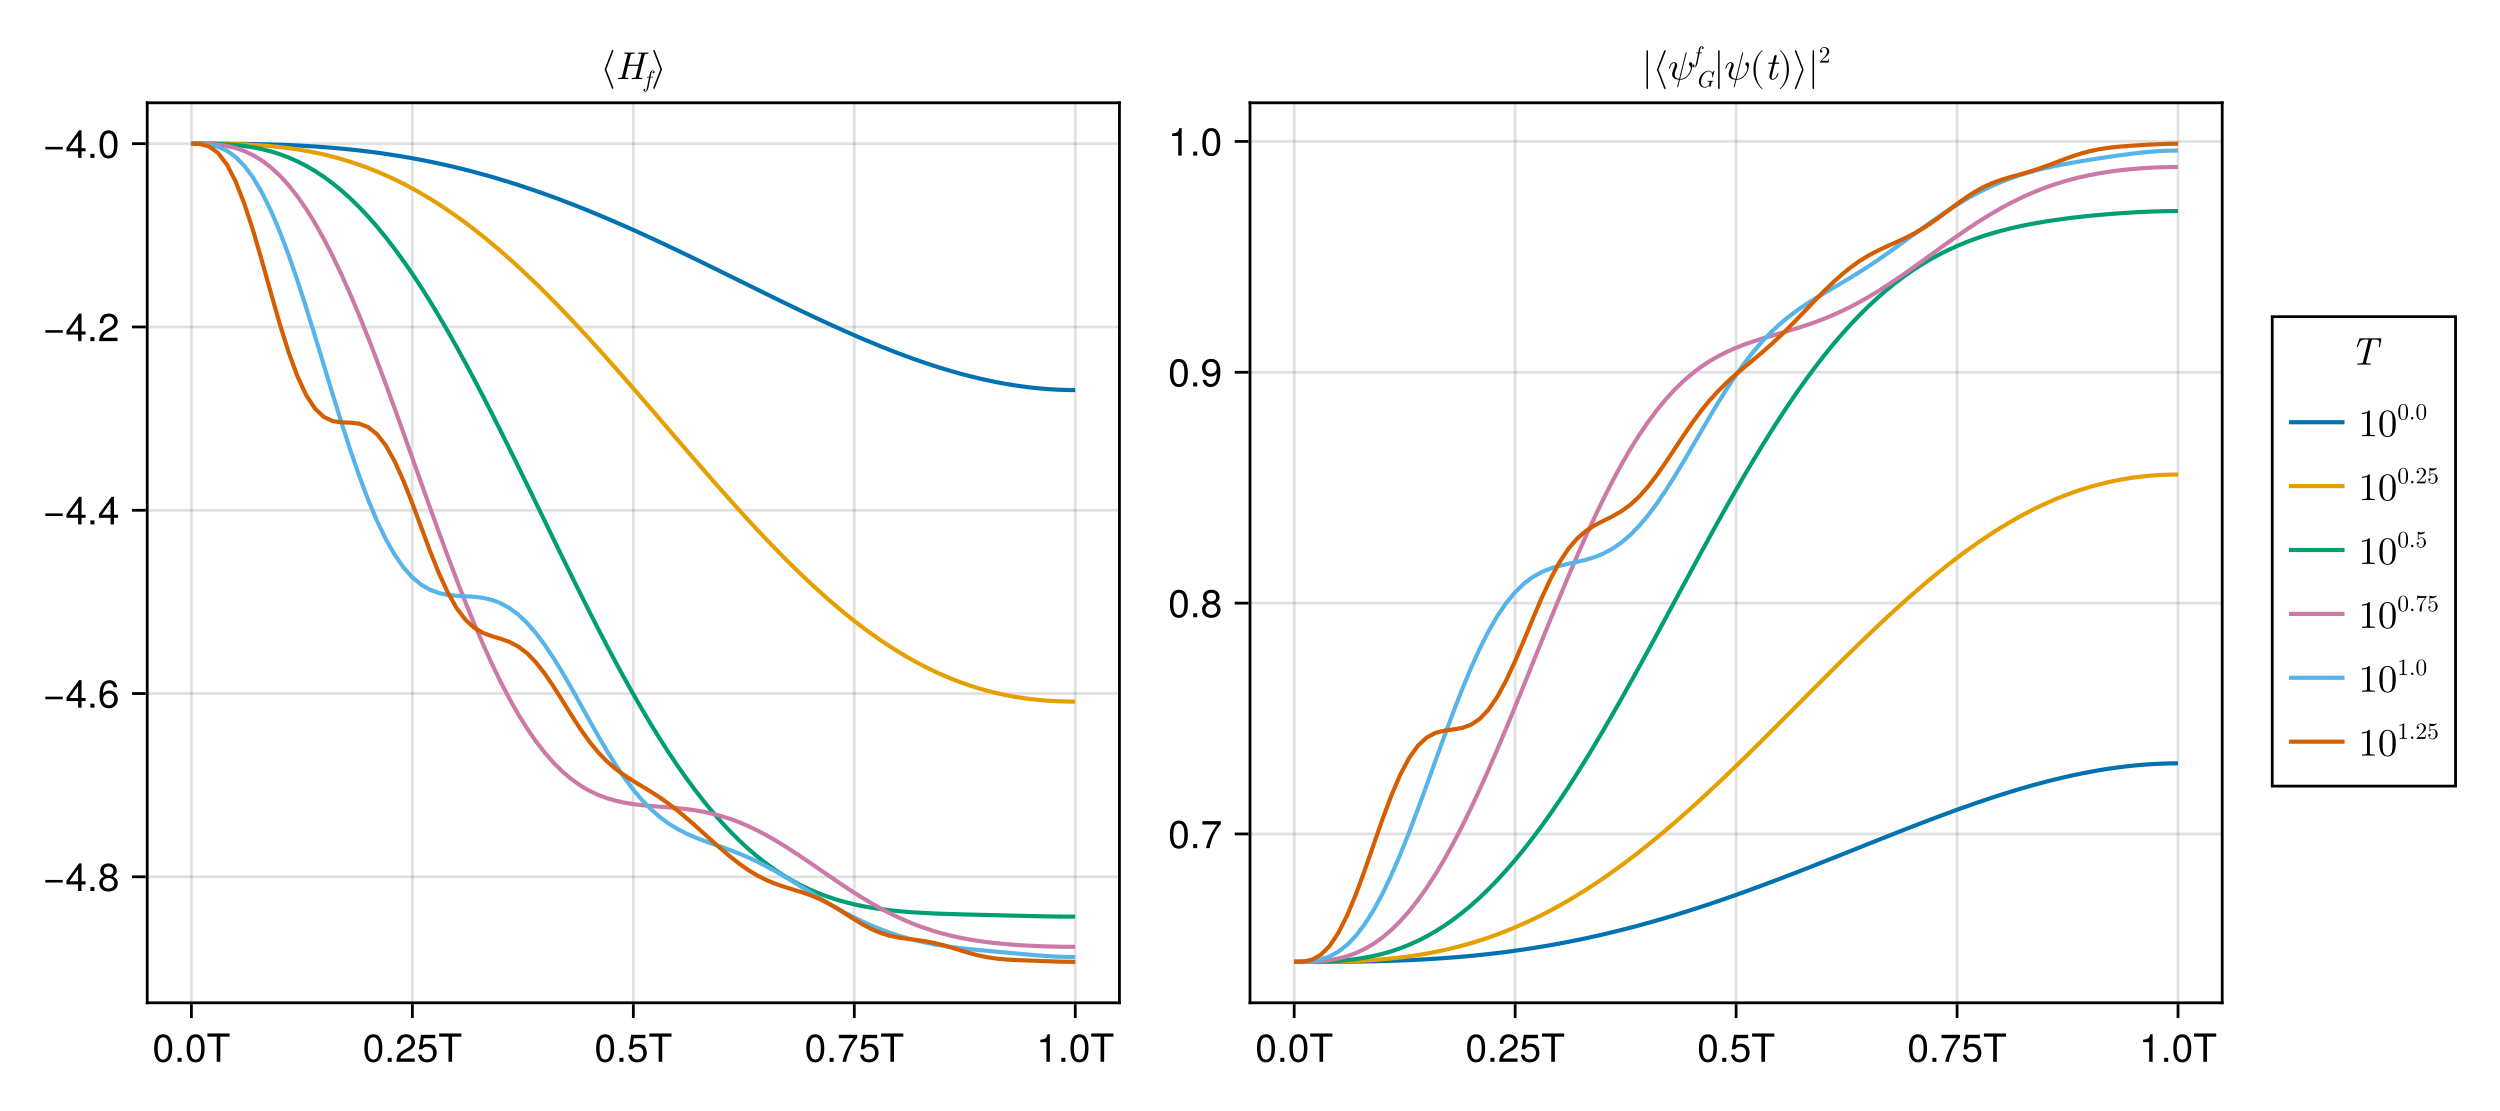 <?xml version="1.0" encoding="UTF-8"?>
<svg xmlns="http://www.w3.org/2000/svg" xmlns:xlink="http://www.w3.org/1999/xlink" width="900" height="400" viewBox="0 0 900 400">
<defs>
<g>
<g id="glyph-0-0-bf3da2fd">
<path d="M 7.094 -4.781 C 7.094 -1.516 5.953 0.203 3.844 0.203 C 1.719 0.203 0.609 -1.516 0.609 -4.859 C 0.609 -8.188 1.703 -9.922 3.844 -9.922 C 6 -9.922 7.094 -8.219 7.094 -4.781 Z M 5.844 -4.891 C 5.844 -7.547 5.188 -8.828 3.844 -8.828 C 2.516 -8.828 1.859 -7.562 1.859 -4.844 C 1.859 -2.125 2.516 -0.812 3.828 -0.812 C 5.188 -0.812 5.844 -2.078 5.844 -4.891 Z M 5.844 -4.891 "/>
</g>
<g id="glyph-1-0-bf3da2fd">
<path d="M 2.672 0 C 2.672 0 1.219 0 1.219 0 C 1.219 0 1.219 -1.453 1.219 -1.453 C 1.219 -1.453 2.672 -1.453 2.672 -1.453 C 2.672 -1.453 2.672 0 2.672 0 Z M 2.672 0 "/>
</g>
<g id="glyph-1-1-bf3da2fd">
<path d="M 7.094 -4.781 C 7.094 -1.516 5.953 0.203 3.844 0.203 C 1.719 0.203 0.609 -1.516 0.609 -4.859 C 0.609 -8.188 1.703 -9.922 3.844 -9.922 C 6 -9.922 7.094 -8.219 7.094 -4.781 Z M 5.844 -4.891 C 5.844 -7.547 5.188 -8.828 3.844 -8.828 C 2.516 -8.828 1.859 -7.562 1.859 -4.844 C 1.859 -2.125 2.516 -0.812 3.828 -0.812 C 5.188 -0.812 5.844 -2.078 5.844 -4.891 Z M 5.844 -4.891 "/>
</g>
<g id="glyph-1-2-bf3da2fd">
<path d="M 8.297 -9.062 C 8.297 -9.062 4.953 -9.062 4.953 -9.062 C 4.953 -9.062 4.953 0 4.953 0 C 4.953 0 3.656 0 3.656 0 C 3.656 0 3.656 -9.062 3.656 -9.062 C 3.656 -9.062 0.297 -9.062 0.297 -9.062 C 0.297 -9.062 0.297 -10.203 0.297 -10.203 C 0.297 -10.203 8.297 -10.203 8.297 -10.203 C 8.297 -10.203 8.297 -9.062 8.297 -9.062 Z M 8.297 -9.062 "/>
</g>
<g id="glyph-1-3-bf3da2fd">
<path d="M 7.156 -7.016 C 7.156 -5.797 6.438 -4.766 5.047 -4.016 C 5.047 -4.016 3.656 -3.266 3.656 -3.266 C 2.438 -2.547 1.984 -2.031 1.859 -1.219 C 1.859 -1.219 7.078 -1.219 7.078 -1.219 C 7.078 -1.219 7.078 0 7.078 0 C 7.078 0 0.469 0 0.469 0 C 0.594 -2.188 1.188 -3.125 3.266 -4.297 C 3.266 -4.297 4.547 -5.031 4.547 -5.031 C 5.438 -5.531 5.891 -6.203 5.891 -6.984 C 5.891 -8.047 5.047 -8.844 3.938 -8.844 C 2.719 -8.844 2.031 -8.141 1.938 -6.484 C 1.938 -6.484 0.703 -6.484 0.703 -6.484 C 0.766 -8.891 1.953 -9.922 3.969 -9.922 C 5.859 -9.922 7.156 -8.688 7.156 -7.016 Z M 7.156 -7.016 "/>
</g>
<g id="glyph-1-4-bf3da2fd">
<path d="M 7.188 -3.297 C 7.188 -1.188 5.781 0.203 3.781 0.203 C 2.016 0.203 0.891 -0.578 0.484 -2.547 C 0.484 -2.547 1.719 -2.547 1.719 -2.547 C 2.016 -1.422 2.672 -0.875 3.75 -0.875 C 5.094 -0.875 5.922 -1.688 5.922 -3.125 C 5.922 -4.594 5.078 -5.453 3.75 -5.453 C 2.984 -5.453 2.5 -5.203 1.938 -4.516 C 1.938 -4.516 0.797 -4.516 0.797 -4.516 C 0.797 -4.516 1.547 -9.719 1.547 -9.719 C 1.547 -9.719 6.656 -9.719 6.656 -9.719 C 6.656 -9.719 6.656 -8.5 6.656 -8.5 C 6.656 -8.5 2.531 -8.5 2.531 -8.5 C 2.531 -8.5 2.141 -5.938 2.141 -5.938 C 2.719 -6.359 3.281 -6.531 3.969 -6.531 C 5.875 -6.531 7.188 -5.25 7.188 -3.297 Z M 7.188 -3.297 "/>
</g>
<g id="glyph-1-5-bf3da2fd">
<path d="M 7.281 -8.688 C 5.188 -6.203 3.797 -3.203 3.25 0 C 3.25 0 1.938 0 1.938 0 C 2.625 -3.109 4.031 -6 6 -8.5 C 6 -8.5 0.641 -8.5 0.641 -8.5 C 0.641 -8.5 0.641 -9.719 0.641 -9.719 C 0.641 -9.719 7.281 -9.719 7.281 -9.719 C 7.281 -9.719 7.281 -8.688 7.281 -8.688 Z M 7.281 -8.688 "/>
</g>
<g id="glyph-1-6-bf3da2fd">
<path d="M 4.859 0 C 4.859 0 3.625 0 3.625 0 C 3.625 0 3.625 -7.062 3.625 -7.062 C 3.625 -7.062 1.422 -7.062 1.422 -7.062 C 1.422 -7.062 1.422 -7.953 1.422 -7.953 C 3.328 -8.188 3.609 -8.406 4.047 -9.922 C 4.047 -9.922 4.859 -9.922 4.859 -9.922 C 4.859 -9.922 4.859 0 4.859 0 Z M 4.859 0 "/>
</g>
<g id="glyph-1-7-bf3da2fd">
<path d="M 7.219 -3.031 C 7.219 -3.031 0.953 -3.031 0.953 -3.031 C 0.953 -3.031 0.953 -3.969 0.953 -3.969 C 0.953 -3.969 7.219 -3.969 7.219 -3.969 C 7.219 -3.969 7.219 -3.031 7.219 -3.031 Z M 7.219 -3.031 "/>
</g>
<g id="glyph-1-8-bf3da2fd">
<path d="M 7.281 -2.375 C 7.281 -2.375 5.812 -2.375 5.812 -2.375 C 5.812 -2.375 5.812 0 5.812 0 C 5.812 0 4.578 0 4.578 0 C 4.578 0 4.578 -2.375 4.578 -2.375 C 4.578 -2.375 0.391 -2.375 0.391 -2.375 C 0.391 -2.375 0.391 -3.688 0.391 -3.688 C 0.391 -3.688 4.906 -9.922 4.906 -9.922 C 4.906 -9.922 5.812 -9.922 5.812 -9.922 C 5.812 -9.922 5.812 -3.484 5.812 -3.484 C 5.812 -3.484 7.281 -3.484 7.281 -3.484 C 7.281 -3.484 7.281 -2.375 7.281 -2.375 Z M 4.578 -3.484 C 4.578 -3.484 4.578 -7.828 4.578 -7.828 C 4.578 -7.828 1.469 -3.484 1.469 -3.484 C 1.469 -3.484 4.578 -3.484 4.578 -3.484 Z M 4.578 -3.484 "/>
</g>
<g id="glyph-1-9-bf3da2fd">
<path d="M 7.188 -2.797 C 7.188 -1 5.812 0.203 3.844 0.203 C 1.891 0.203 0.516 -1 0.516 -2.812 C 0.516 -3.906 1.078 -4.672 2.219 -5.219 C 1.203 -5.859 0.875 -6.359 0.875 -7.281 C 0.875 -8.828 2.094 -9.922 3.844 -9.922 C 5.609 -9.922 6.828 -8.828 6.828 -7.281 C 6.828 -6.344 6.5 -5.844 5.469 -5.219 C 6.625 -4.672 7.188 -3.906 7.188 -2.797 Z M 5.578 -7.25 C 5.578 -8.219 4.906 -8.828 3.844 -8.828 C 2.812 -8.828 2.125 -8.219 2.125 -7.266 C 2.125 -6.328 2.812 -5.719 3.844 -5.719 C 4.891 -5.719 5.578 -6.328 5.578 -7.25 Z M 5.922 -2.781 C 5.922 -3.953 5.078 -4.672 3.844 -4.672 C 2.625 -4.672 1.781 -3.953 1.781 -2.781 C 1.781 -1.625 2.625 -0.875 3.828 -0.875 C 5.078 -0.875 5.922 -1.609 5.922 -2.781 Z M 5.922 -2.781 "/>
</g>
<g id="glyph-1-10-bf3da2fd">
<path d="M 7.125 -5.188 C 7.125 -1.766 5.875 0.203 3.562 0.203 C 2.047 0.203 0.984 -0.75 0.734 -2.375 C 0.734 -2.375 1.969 -2.375 1.969 -2.375 C 2.172 -1.422 2.766 -0.875 3.641 -0.875 C 5.047 -0.875 5.844 -2.219 5.859 -4.641 C 5.203 -3.875 4.516 -3.547 3.578 -3.547 C 1.797 -3.547 0.531 -4.781 0.531 -6.641 C 0.531 -8.578 1.891 -9.922 3.781 -9.922 C 6.047 -9.922 7.125 -8.297 7.125 -5.188 Z M 5.781 -6.656 C 5.781 -7.953 4.906 -8.844 3.766 -8.844 C 2.625 -8.844 1.797 -8 1.797 -6.734 C 1.797 -5.406 2.531 -4.641 3.719 -4.641 C 4.922 -4.641 5.781 -5.453 5.781 -6.656 Z M 5.781 -6.656 "/>
</g>
<g id="glyph-2-0-bf3da2fd">
<path d="M 2.672 0 C 2.672 0 1.219 0 1.219 0 C 1.219 0 1.219 -1.453 1.219 -1.453 C 1.219 -1.453 2.672 -1.453 2.672 -1.453 C 2.672 -1.453 2.672 0 2.672 0 Z M 2.672 0 "/>
</g>
<g id="glyph-3-0-bf3da2fd">
<path d="M 7.219 -3.031 C 7.219 -3.031 0.953 -3.031 0.953 -3.031 C 0.953 -3.031 0.953 -3.969 0.953 -3.969 C 0.953 -3.969 7.219 -3.969 7.219 -3.969 C 7.219 -3.969 7.219 -3.031 7.219 -3.031 Z M 7.219 -3.031 "/>
</g>
<g id="glyph-3-1-bf3da2fd">
<path d="M 7.281 -2.375 C 7.281 -2.375 5.812 -2.375 5.812 -2.375 C 5.812 -2.375 5.812 0 5.812 0 C 5.812 0 4.578 0 4.578 0 C 4.578 0 4.578 -2.375 4.578 -2.375 C 4.578 -2.375 0.391 -2.375 0.391 -2.375 C 0.391 -2.375 0.391 -3.688 0.391 -3.688 C 0.391 -3.688 4.906 -9.922 4.906 -9.922 C 4.906 -9.922 5.812 -9.922 5.812 -9.922 C 5.812 -9.922 5.812 -3.484 5.812 -3.484 C 5.812 -3.484 7.281 -3.484 7.281 -3.484 C 7.281 -3.484 7.281 -2.375 7.281 -2.375 Z M 4.578 -3.484 C 4.578 -3.484 4.578 -7.828 4.578 -7.828 C 4.578 -7.828 1.469 -3.484 1.469 -3.484 C 1.469 -3.484 4.578 -3.484 4.578 -3.484 Z M 4.578 -3.484 "/>
</g>
<g id="glyph-3-2-bf3da2fd">
<path d="M 7.188 -3.078 C 7.188 -1.141 5.828 0.203 3.938 0.203 C 1.672 0.203 0.609 -1.422 0.609 -4.516 C 0.609 -7.984 1.844 -9.922 4.156 -9.922 C 5.672 -9.922 6.734 -8.953 6.969 -7.344 C 6.969 -7.344 5.734 -7.344 5.734 -7.344 C 5.547 -8.281 4.938 -8.828 4.078 -8.828 C 2.656 -8.828 1.875 -7.484 1.859 -5.062 C 2.391 -5.797 3.156 -6.172 4.141 -6.172 C 5.922 -6.172 7.188 -4.922 7.188 -3.078 Z M 5.922 -2.984 C 5.922 -4.312 5.188 -5.078 3.984 -5.078 C 2.766 -5.078 1.938 -4.281 1.938 -3.047 C 1.938 -1.781 2.797 -0.875 3.953 -0.875 C 5.078 -0.875 5.922 -1.734 5.922 -2.984 Z M 5.922 -2.984 "/>
</g>
<g id="glyph-4-0-bf3da2fd">
<path d="M 2.672 0 C 2.672 0 1.219 0 1.219 0 C 1.219 0 1.219 -1.453 1.219 -1.453 C 1.219 -1.453 2.672 -1.453 2.672 -1.453 C 2.672 -1.453 2.672 0 2.672 0 Z M 2.672 0 "/>
</g>
<g id="glyph-5-0-bf3da2fd">
<path d="M 7.219 -3.031 C 7.219 -3.031 0.953 -3.031 0.953 -3.031 C 0.953 -3.031 0.953 -3.969 0.953 -3.969 C 0.953 -3.969 7.219 -3.969 7.219 -3.969 C 7.219 -3.969 7.219 -3.031 7.219 -3.031 Z M 7.219 -3.031 "/>
</g>
<g id="glyph-5-1-bf3da2fd">
<path d="M 7.281 -2.375 C 7.281 -2.375 5.812 -2.375 5.812 -2.375 C 5.812 -2.375 5.812 0 5.812 0 C 5.812 0 4.578 0 4.578 0 C 4.578 0 4.578 -2.375 4.578 -2.375 C 4.578 -2.375 0.391 -2.375 0.391 -2.375 C 0.391 -2.375 0.391 -3.688 0.391 -3.688 C 0.391 -3.688 4.906 -9.922 4.906 -9.922 C 4.906 -9.922 5.812 -9.922 5.812 -9.922 C 5.812 -9.922 5.812 -3.484 5.812 -3.484 C 5.812 -3.484 7.281 -3.484 7.281 -3.484 C 7.281 -3.484 7.281 -2.375 7.281 -2.375 Z M 4.578 -3.484 C 4.578 -3.484 4.578 -7.828 4.578 -7.828 C 4.578 -7.828 1.469 -3.484 1.469 -3.484 C 1.469 -3.484 4.578 -3.484 4.578 -3.484 Z M 4.578 -3.484 "/>
</g>
<g id="glyph-5-2-bf3da2fd">
<path d="M 7.156 -7.016 C 7.156 -5.797 6.438 -4.766 5.047 -4.016 C 5.047 -4.016 3.656 -3.266 3.656 -3.266 C 2.438 -2.547 1.984 -2.031 1.859 -1.219 C 1.859 -1.219 7.078 -1.219 7.078 -1.219 C 7.078 -1.219 7.078 0 7.078 0 C 7.078 0 0.469 0 0.469 0 C 0.594 -2.188 1.188 -3.125 3.266 -4.297 C 3.266 -4.297 4.547 -5.031 4.547 -5.031 C 5.438 -5.531 5.891 -6.203 5.891 -6.984 C 5.891 -8.047 5.047 -8.844 3.938 -8.844 C 2.719 -8.844 2.031 -8.141 1.938 -6.484 C 1.938 -6.484 0.703 -6.484 0.703 -6.484 C 0.766 -8.891 1.953 -9.922 3.969 -9.922 C 5.859 -9.922 7.156 -8.688 7.156 -7.016 Z M 7.156 -7.016 "/>
</g>
<g id="glyph-6-0-bf3da2fd">
<path d="M 2.672 0 C 2.672 0 1.219 0 1.219 0 C 1.219 0 1.219 -1.453 1.219 -1.453 C 1.219 -1.453 2.672 -1.453 2.672 -1.453 C 2.672 -1.453 2.672 0 2.672 0 Z M 2.672 0 "/>
</g>
<g id="glyph-7-0-bf3da2fd">
<path d="M 4.703 3.219 C 4.703 3.172 4.703 3.156 4.688 3.125 L 2.109 -3.5 L 4.688 -10.125 C 4.703 -10.156 4.703 -10.172 4.703 -10.219 C 4.703 -10.375 4.578 -10.5 4.422 -10.5 C 4.312 -10.5 4.203 -10.438 4.156 -10.312 L 1.547 -3.594 C 1.547 -3.562 1.547 -3.547 1.547 -3.5 C 1.547 -3.453 1.547 -3.438 1.547 -3.406 L 4.156 3.312 C 4.203 3.438 4.312 3.5 4.422 3.5 C 4.578 3.5 4.703 3.375 4.703 3.219 Z M 4.703 3.219 "/>
</g>
<g id="glyph-7-1-bf3da2fd">
<path d="M 3.891 -3.594 L 1.281 -10.312 C 1.25 -10.438 1.141 -10.5 1.016 -10.5 C 0.875 -10.5 0.734 -10.375 0.734 -10.219 C 0.734 -10.172 0.734 -10.156 0.75 -10.125 L 3.328 -3.5 L 0.75 3.125 C 0.734 3.156 0.734 3.172 0.734 3.219 C 0.734 3.375 0.875 3.5 1.016 3.5 C 1.141 3.5 1.25 3.438 1.281 3.312 L 3.891 -3.406 C 3.906 -3.438 3.906 -3.453 3.906 -3.5 C 3.906 -3.547 3.906 -3.562 3.891 -3.594 Z M 3.891 -3.594 "/>
</g>
<g id="glyph-7-2-bf3da2fd">
<path d="M 2.219 3.219 L 2.219 -10.219 C 2.219 -10.375 2.094 -10.5 1.953 -10.5 C 1.797 -10.5 1.672 -10.375 1.672 -10.219 L 1.672 3.219 C 1.672 3.375 1.797 3.5 1.953 3.5 C 2.094 3.5 2.219 3.375 2.219 3.219 Z M 2.219 3.219 "/>
</g>
<g id="glyph-7-3-bf3da2fd">
<path d="M 8.891 -5.203 C 8.891 -5.984 8.516 -6.188 8.281 -6.188 C 7.922 -6.188 7.578 -5.828 7.578 -5.516 C 7.578 -5.328 7.656 -5.25 7.781 -5.141 C 7.938 -4.984 8.281 -4.625 8.281 -3.953 C 8.281 -3.047 7.562 -1.906 7.062 -1.406 C 5.844 -0.156 4.938 -0.156 4.438 -0.156 L 6.75 -9.359 C 6.766 -9.406 6.797 -9.484 6.797 -9.562 C 6.797 -9.703 6.688 -9.719 6.625 -9.719 C 6.484 -9.719 6.469 -9.688 6.406 -9.438 L 4.094 -0.188 C 3.031 -0.312 2.484 -0.828 2.484 -1.75 C 2.484 -2.031 2.484 -2.391 3.25 -4.359 C 3.297 -4.516 3.406 -4.766 3.406 -5.047 C 3.406 -5.672 2.953 -6.188 2.25 -6.188 C 0.922 -6.188 0.406 -4.156 0.406 -4.031 C 0.406 -3.891 0.578 -3.891 0.578 -3.891 C 0.719 -3.891 0.734 -3.922 0.797 -4.141 C 1.172 -5.469 1.734 -5.875 2.219 -5.875 C 2.328 -5.875 2.562 -5.875 2.562 -5.438 C 2.562 -5.062 2.422 -4.719 2.234 -4.234 C 1.562 -2.469 1.562 -2.094 1.562 -1.859 C 1.562 -0.531 2.656 0.047 4 0.125 C 3.891 0.625 3.891 0.656 3.703 1.406 C 3.656 1.547 3.375 2.688 3.375 2.734 C 3.375 2.734 3.375 2.875 3.547 2.875 C 3.547 2.875 3.641 2.875 3.672 2.812 C 3.703 2.781 3.797 2.438 3.844 2.234 L 4.375 0.156 C 4.891 0.156 6.125 0.156 7.438 -1.344 C 8.016 -1.984 8.297 -2.609 8.453 -3.031 C 8.578 -3.375 8.891 -4.594 8.891 -5.203 Z M 8.891 -5.203 "/>
</g>
<g id="glyph-7-4-bf3da2fd">
<path d="M 4.641 3.328 C 4.641 3.297 4.625 3.25 4.594 3.219 C 3.141 2.125 2.172 -0.672 2.172 -2.906 L 2.172 -4.094 C 2.172 -6.328 3.141 -9.125 4.594 -10.219 C 4.625 -10.25 4.641 -10.297 4.641 -10.328 C 4.641 -10.406 4.578 -10.469 4.516 -10.469 C 4.484 -10.469 4.453 -10.453 4.422 -10.438 C 2.891 -9.281 1.406 -6.484 1.406 -4.094 L 1.406 -2.906 C 1.406 -0.516 2.891 2.281 4.422 3.438 C 4.453 3.453 4.484 3.469 4.516 3.469 C 4.578 3.469 4.641 3.406 4.641 3.328 Z M 4.641 3.328 "/>
</g>
<g id="glyph-7-5-bf3da2fd">
<path d="M 4.031 -2.906 L 4.031 -4.094 C 4.031 -6.484 2.562 -9.281 1.016 -10.438 C 1 -10.453 0.969 -10.469 0.938 -10.469 C 0.875 -10.469 0.797 -10.406 0.797 -10.328 C 0.797 -10.297 0.828 -10.25 0.859 -10.219 C 2.312 -9.125 3.281 -6.328 3.281 -4.094 L 3.281 -2.906 C 3.281 -0.672 2.312 2.125 0.859 3.219 C 0.828 3.25 0.797 3.297 0.797 3.328 C 0.797 3.406 0.875 3.469 0.938 3.469 C 0.969 3.469 1 3.453 1.016 3.438 C 2.562 2.281 4.031 -0.516 4.031 -2.906 Z M 4.031 -2.906 "/>
</g>
<g id="glyph-7-6-bf3da2fd">
<path d="M 5.859 0 L 5.859 -0.438 L 5.422 -0.438 C 4.156 -0.438 4.109 -0.594 4.109 -1.109 L 4.109 -8.953 C 4.109 -9.297 4.109 -9.328 3.797 -9.328 C 2.922 -8.422 1.688 -8.422 1.25 -8.422 L 1.25 -8 C 1.531 -8 2.359 -8 3.078 -8.359 L 3.078 -1.109 C 3.078 -0.609 3.031 -0.438 1.781 -0.438 L 1.328 -0.438 L 1.328 0 C 1.812 -0.047 3.031 -0.047 3.594 -0.047 C 4.156 -0.047 5.375 -0.047 5.859 0 Z M 5.859 0 "/>
</g>
<g id="glyph-7-7-bf3da2fd">
<path d="M 6.438 -4.484 C 6.438 -5.594 6.375 -6.719 5.875 -7.75 C 5.234 -9.094 4.094 -9.328 3.5 -9.328 C 2.656 -9.328 1.641 -8.953 1.062 -7.656 C 0.609 -6.688 0.547 -5.594 0.547 -4.484 C 0.547 -3.438 0.609 -2.172 1.172 -1.109 C 1.781 0.031 2.797 0.312 3.484 0.312 C 4.234 0.312 5.312 0.016 5.922 -1.312 C 6.375 -2.281 6.438 -3.375 6.438 -4.484 Z M 5.281 -4.641 C 5.281 -3.594 5.281 -2.641 5.125 -1.75 C 4.906 -0.422 4.109 0 3.484 0 C 2.938 0 2.109 -0.344 1.859 -1.688 C 1.703 -2.531 1.703 -3.828 1.703 -4.641 C 1.703 -5.547 1.703 -6.469 1.812 -7.219 C 2.094 -8.891 3.141 -9.016 3.484 -9.016 C 3.953 -9.016 4.875 -8.766 5.141 -7.375 C 5.281 -6.594 5.281 -5.531 5.281 -4.641 Z M 5.281 -4.641 "/>
</g>
<g id="glyph-8-0-bf3da2fd">
<path d="M 9.641 -0.25 C 9.641 -0.438 9.547 -0.438 9.266 -0.438 C 8.453 -0.438 8.453 -0.547 8.453 -0.672 C 8.453 -0.672 8.453 -0.781 8.516 -1 L 10.406 -8.562 C 10.516 -9.016 10.625 -9.125 11.516 -9.125 C 11.797 -9.125 11.922 -9.125 11.922 -9.375 C 11.922 -9.531 11.828 -9.562 11.734 -9.562 C 11.203 -9.562 10.625 -9.516 10.078 -9.516 C 9.516 -9.516 8.953 -9.562 8.406 -9.562 C 8.312 -9.562 8.141 -9.562 8.141 -9.297 C 8.141 -9.125 8.25 -9.125 8.516 -9.125 C 8.953 -9.125 9.328 -9.125 9.328 -8.891 C 9.328 -8.844 9.328 -8.812 9.266 -8.625 L 8.406 -5.188 L 4.578 -5.188 L 5.422 -8.562 C 5.531 -9.016 5.641 -9.125 6.531 -9.125 C 6.812 -9.125 6.938 -9.125 6.938 -9.375 C 6.938 -9.531 6.844 -9.562 6.75 -9.562 C 6.219 -9.562 5.641 -9.516 5.094 -9.516 C 4.531 -9.516 3.969 -9.562 3.422 -9.562 C 3.328 -9.562 3.156 -9.562 3.156 -9.297 C 3.156 -9.125 3.266 -9.125 3.531 -9.125 C 3.969 -9.125 4.344 -9.125 4.344 -8.891 C 4.344 -8.844 4.344 -8.812 4.281 -8.625 L 2.391 -1.016 C 2.281 -0.547 2.203 -0.438 1.25 -0.438 C 1.016 -0.438 0.875 -0.438 0.875 -0.172 C 0.875 0 1.016 0 1.062 0 C 1.594 0 2.172 -0.047 2.719 -0.047 C 3.281 -0.047 3.844 0 4.391 0 C 4.5 0 4.656 0 4.656 -0.25 C 4.656 -0.438 4.562 -0.438 4.281 -0.438 C 3.469 -0.438 3.469 -0.547 3.469 -0.672 C 3.469 -0.734 3.469 -0.75 3.531 -0.953 L 4.469 -4.766 L 8.297 -4.766 L 7.375 -1.016 C 7.266 -0.547 7.188 -0.438 6.234 -0.438 C 6 -0.438 5.859 -0.438 5.859 -0.172 C 5.859 0 6 0 6.047 0 C 6.578 0 7.156 -0.047 7.703 -0.047 C 8.266 -0.047 8.828 0 9.375 0 C 9.484 0 9.641 0 9.641 -0.25 Z M 9.641 -0.25 "/>
</g>
<g id="glyph-8-1-bf3da2fd">
<path d="M 4.984 -2 C 4.984 -2.141 4.875 -2.141 4.781 -2.141 C 4.609 -2.141 4.609 -2.125 4.5 -1.875 C 4.234 -1.203 3.688 -0.156 2.891 -0.156 C 2.5 -0.156 2.5 -0.5 2.5 -0.734 C 2.5 -0.828 2.5 -1.047 2.609 -1.438 L 3.641 -5.594 L 4.828 -5.594 C 5.062 -5.594 5.219 -5.594 5.219 -5.859 C 5.219 -6.031 5.094 -6.031 4.875 -6.031 L 3.75 -6.031 L 4.266 -8.109 C 4.328 -8.297 4.328 -8.328 4.328 -8.406 C 4.328 -8.688 4.094 -8.766 3.953 -8.766 C 3.594 -8.766 3.453 -8.469 3.406 -8.266 L 2.859 -6.031 L 1.672 -6.031 C 1.422 -6.031 1.281 -6.031 1.281 -5.766 C 1.281 -5.594 1.406 -5.594 1.625 -5.594 L 2.75 -5.594 L 1.734 -1.578 C 1.719 -1.531 1.672 -1.297 1.672 -1.109 C 1.672 -0.406 2.125 0.156 2.859 0.156 C 4.266 0.156 4.984 -1.938 4.984 -2 Z M 4.984 -2 "/>
</g>
<g id="glyph-8-2-bf3da2fd">
<path d="M 10.844 -6.625 L 11.266 -9.125 C 11.281 -9.188 11.281 -9.25 11.281 -9.312 C 11.281 -9.484 11.156 -9.484 10.938 -9.484 L 3.75 -9.484 C 3.469 -9.484 3.438 -9.484 3.344 -9.219 L 2.516 -6.719 C 2.453 -6.531 2.453 -6.484 2.453 -6.484 C 2.453 -6.328 2.625 -6.328 2.656 -6.328 C 2.719 -6.328 2.766 -6.328 2.812 -6.375 C 2.844 -6.391 2.859 -6.406 3 -6.781 C 3.656 -8.75 4.047 -9.047 5.859 -9.047 L 6.328 -9.047 C 6.656 -9.047 6.656 -8.984 6.656 -8.891 C 6.656 -8.797 6.625 -8.672 6.594 -8.578 L 4.719 -1.062 C 4.594 -0.578 4.469 -0.438 3.234 -0.438 L 3.016 -0.438 C 2.766 -0.438 2.625 -0.438 2.625 -0.172 C 2.625 0 2.781 0 2.859 0 C 3.562 0 4.312 -0.047 5.031 -0.047 C 5.75 -0.047 6.516 0 7.219 0 C 7.344 0 7.516 0 7.516 -0.281 C 7.516 -0.438 7.375 -0.438 7.172 -0.438 L 6.953 -0.438 C 6.734 -0.438 6.297 -0.469 6.266 -0.469 C 5.859 -0.5 5.797 -0.562 5.797 -0.75 C 5.797 -0.797 5.797 -0.828 5.859 -1.016 L 7.734 -8.547 C 7.828 -8.969 7.938 -9 8.047 -9.016 C 8.156 -9.047 8.547 -9.047 8.781 -9.047 C 10.234 -9.047 10.562 -8.844 10.562 -7.984 C 10.562 -7.812 10.562 -7.547 10.422 -6.719 C 10.391 -6.562 10.391 -6.516 10.391 -6.516 C 10.391 -6.328 10.531 -6.328 10.594 -6.328 C 10.781 -6.328 10.812 -6.375 10.844 -6.625 Z M 10.844 -6.625 "/>
</g>
<g id="glyph-9-0-bf3da2fd">
<path d="M 3.797 -5.375 C 3.797 -5.734 3.453 -5.922 3.109 -5.922 C 2.281 -5.922 2.078 -4.828 2.016 -4.547 L 1.844 -3.625 L 1.281 -3.625 C 1.156 -3.625 1.062 -3.625 1.062 -3.453 C 1.062 -3.359 1.141 -3.359 1.266 -3.359 L 1.797 -3.359 L 1.172 -0.234 C 1.078 0.297 0.984 0.641 0.938 0.812 C 0.875 1.094 0.766 1.531 0.469 1.531 C 0.375 1.531 0.219 1.516 0.125 1.391 C 0.375 1.344 0.5 1.141 0.5 0.969 C 0.5 0.797 0.344 0.703 0.203 0.703 C 0 0.703 -0.203 0.875 -0.203 1.172 C -0.203 1.547 0.156 1.719 0.469 1.719 C 1.344 1.719 1.688 -0.047 1.734 -0.344 L 2.328 -3.359 L 3.016 -3.359 C 3.156 -3.359 3.25 -3.359 3.25 -3.516 C 3.25 -3.625 3.172 -3.625 3.031 -3.625 L 2.375 -3.625 L 2.641 -4.984 C 2.719 -5.297 2.812 -5.734 3.109 -5.734 C 3.172 -5.734 3.359 -5.719 3.469 -5.594 C 3.219 -5.547 3.094 -5.344 3.094 -5.172 C 3.094 -5 3.25 -4.906 3.375 -4.906 C 3.594 -4.906 3.797 -5.078 3.797 -5.375 Z M 3.797 -5.375 "/>
</g>
<g id="glyph-10-0-bf3da2fd">
<path d="M 6.453 -2.188 C 6.453 -2.25 6.422 -2.297 6.344 -2.297 C 6.094 -2.297 5.797 -2.266 5.531 -2.266 C 5.172 -2.266 4.797 -2.297 4.438 -2.297 C 4.359 -2.297 4.25 -2.297 4.25 -2.125 C 4.25 -2.031 4.344 -2.031 4.469 -2.031 L 4.547 -2.031 C 4.656 -2.031 4.797 -2.031 4.906 -2.016 C 5.078 -2 5.141 -1.984 5.141 -1.859 C 5.141 -1.828 5.141 -1.812 5.078 -1.578 C 4.891 -0.828 4.875 -0.734 4.625 -0.5 C 4.266 -0.172 3.797 -0.078 3.484 -0.078 C 2.688 -0.078 2 -0.625 2 -1.75 C 2 -2.234 2.188 -3.578 2.875 -4.5 C 3.453 -5.281 4.219 -5.672 4.859 -5.672 C 5.766 -5.672 6.062 -4.859 6.062 -4.125 C 6.062 -3.906 6.016 -3.641 6.016 -3.609 C 6.016 -3.531 6.109 -3.531 6.141 -3.531 C 6.234 -3.531 6.266 -3.531 6.297 -3.688 L 6.812 -5.719 C 6.812 -5.766 6.828 -5.812 6.828 -5.844 C 6.828 -5.844 6.812 -5.922 6.734 -5.922 C 6.734 -5.922 6.672 -5.922 6.594 -5.828 L 6.062 -5.219 C 5.703 -5.797 5.219 -5.922 4.797 -5.922 C 3.062 -5.922 1.266 -4.031 1.266 -2.062 C 1.266 -0.703 2.141 0.188 3.328 0.188 C 4.109 0.188 4.719 -0.203 4.953 -0.516 C 5.031 -0.312 5.219 -0.016 5.312 -0.016 C 5.375 -0.016 5.391 -0.062 5.406 -0.156 L 5.812 -1.75 C 5.875 -1.953 5.891 -2.031 6.25 -2.031 C 6.359 -2.031 6.453 -2.031 6.453 -2.188 Z M 6.453 -2.188 "/>
</g>
<g id="glyph-10-1-bf3da2fd">
<path d="M 3.797 -5.375 C 3.797 -5.734 3.453 -5.922 3.109 -5.922 C 2.281 -5.922 2.078 -4.828 2.016 -4.547 L 1.844 -3.625 L 1.281 -3.625 C 1.156 -3.625 1.062 -3.625 1.062 -3.453 C 1.062 -3.359 1.141 -3.359 1.266 -3.359 L 1.797 -3.359 L 1.172 -0.234 C 1.078 0.297 0.984 0.641 0.938 0.812 C 0.875 1.094 0.766 1.531 0.469 1.531 C 0.375 1.531 0.219 1.516 0.125 1.391 C 0.375 1.344 0.5 1.141 0.5 0.969 C 0.5 0.797 0.344 0.703 0.203 0.703 C 0 0.703 -0.203 0.875 -0.203 1.172 C -0.203 1.547 0.156 1.719 0.469 1.719 C 1.344 1.719 1.688 -0.047 1.734 -0.344 L 2.328 -3.359 L 3.016 -3.359 C 3.156 -3.359 3.25 -3.359 3.25 -3.516 C 3.25 -3.625 3.172 -3.625 3.031 -3.625 L 2.375 -3.625 L 2.641 -4.984 C 2.719 -5.297 2.812 -5.734 3.109 -5.734 C 3.172 -5.734 3.359 -5.719 3.469 -5.594 C 3.219 -5.547 3.094 -5.344 3.094 -5.172 C 3.094 -5 3.25 -4.906 3.375 -4.906 C 3.594 -4.906 3.797 -5.078 3.797 -5.375 Z M 3.797 -5.375 "/>
</g>
<g id="glyph-11-0-bf3da2fd">
<path d="M 3.781 -1.469 L 3.562 -1.469 C 3.516 -1.203 3.469 -0.844 3.375 -0.719 C 3.328 -0.641 2.766 -0.641 2.578 -0.641 L 1.062 -0.641 L 1.953 -1.516 C 3.266 -2.672 3.781 -3.125 3.781 -3.969 C 3.781 -4.922 3.016 -5.594 2 -5.594 C 1.047 -5.594 0.422 -4.828 0.422 -4.078 C 0.422 -3.609 0.844 -3.609 0.859 -3.609 C 1.016 -3.609 1.297 -3.703 1.297 -4.047 C 1.297 -4.266 1.156 -4.484 0.859 -4.484 C 0.797 -4.484 0.766 -4.484 0.75 -4.484 C 0.938 -5.031 1.391 -5.344 1.891 -5.344 C 2.641 -5.344 3.016 -4.656 3.016 -3.969 C 3.016 -3.297 2.594 -2.625 2.125 -2.109 L 0.516 -0.312 C 0.422 -0.219 0.422 -0.203 0.422 0 L 3.531 0 Z M 3.781 -1.469 "/>
</g>
<g id="glyph-12-0-bf3da2fd">
<path d="M 3.859 -2.688 C 3.859 -3.359 3.828 -4.031 3.531 -4.656 C 3.141 -5.469 2.453 -5.594 2.094 -5.594 C 1.594 -5.594 0.984 -5.375 0.641 -4.594 C 0.375 -4.016 0.328 -3.359 0.328 -2.688 C 0.328 -2.062 0.359 -1.297 0.703 -0.672 C 1.062 0.016 1.688 0.188 2.094 0.188 C 2.547 0.188 3.188 0.016 3.562 -0.797 C 3.828 -1.375 3.859 -2.031 3.859 -2.688 Z M 3.172 -2.797 C 3.172 -2.156 3.172 -1.594 3.078 -1.047 C 2.953 -0.25 2.469 0 2.094 0 C 1.766 0 1.266 -0.203 1.125 -1.016 C 1.031 -1.516 1.031 -2.297 1.031 -2.797 C 1.031 -3.328 1.031 -3.891 1.094 -4.344 C 1.25 -5.344 1.891 -5.406 2.094 -5.406 C 2.375 -5.406 2.922 -5.266 3.078 -4.438 C 3.172 -3.953 3.172 -3.328 3.172 -2.797 Z M 3.172 -2.797 "/>
</g>
<g id="glyph-12-1-bf3da2fd">
<path d="M 1.609 -0.453 C 1.609 -0.688 1.406 -0.891 1.172 -0.891 C 0.922 -0.891 0.719 -0.688 0.719 -0.453 C 0.719 -0.203 0.922 0 1.172 0 C 1.406 0 1.609 -0.203 1.609 -0.453 Z M 1.609 -0.453 "/>
</g>
<g id="glyph-12-2-bf3da2fd">
<path d="M 3.781 -1.469 L 3.562 -1.469 C 3.516 -1.203 3.469 -0.844 3.375 -0.719 C 3.328 -0.641 2.766 -0.641 2.578 -0.641 L 1.062 -0.641 L 1.953 -1.516 C 3.266 -2.672 3.781 -3.125 3.781 -3.969 C 3.781 -4.922 3.016 -5.594 2 -5.594 C 1.047 -5.594 0.422 -4.828 0.422 -4.078 C 0.422 -3.609 0.844 -3.609 0.859 -3.609 C 1.016 -3.609 1.297 -3.703 1.297 -4.047 C 1.297 -4.266 1.156 -4.484 0.859 -4.484 C 0.797 -4.484 0.766 -4.484 0.75 -4.484 C 0.938 -5.031 1.391 -5.344 1.891 -5.344 C 2.641 -5.344 3.016 -4.656 3.016 -3.969 C 3.016 -3.297 2.594 -2.625 2.125 -2.109 L 0.516 -0.312 C 0.422 -0.219 0.422 -0.203 0.422 0 L 3.531 0 Z M 3.781 -1.469 "/>
</g>
<g id="glyph-12-3-bf3da2fd">
<path d="M 3.781 -1.688 C 3.781 -2.688 3.078 -3.531 2.172 -3.531 C 1.781 -3.531 1.406 -3.391 1.109 -3.109 L 1.109 -4.734 C 1.281 -4.688 1.562 -4.625 1.828 -4.625 C 2.859 -4.625 3.453 -5.391 3.453 -5.5 C 3.453 -5.562 3.422 -5.594 3.359 -5.594 C 3.359 -5.594 3.344 -5.594 3.297 -5.578 C 3.125 -5.5 2.719 -5.328 2.156 -5.328 C 1.812 -5.328 1.422 -5.391 1.031 -5.562 C 0.969 -5.594 0.938 -5.594 0.938 -5.594 C 0.844 -5.594 0.844 -5.516 0.844 -5.391 L 0.844 -2.906 C 0.844 -2.75 0.844 -2.688 0.969 -2.688 C 1.031 -2.688 1.047 -2.703 1.078 -2.75 C 1.172 -2.891 1.484 -3.344 2.156 -3.344 C 2.594 -3.344 2.812 -2.953 2.875 -2.812 C 3.016 -2.5 3.031 -2.172 3.031 -1.75 C 3.031 -1.453 3.031 -0.953 2.828 -0.594 C 2.625 -0.266 2.312 -0.047 1.922 -0.047 C 1.312 -0.047 0.828 -0.5 0.688 -0.984 C 0.719 -0.984 0.734 -0.969 0.828 -0.969 C 1.109 -0.969 1.25 -1.188 1.25 -1.391 C 1.25 -1.594 1.109 -1.797 0.828 -1.797 C 0.719 -1.797 0.422 -1.734 0.422 -1.359 C 0.422 -0.625 1 0.188 1.938 0.188 C 2.922 0.188 3.781 -0.625 3.781 -1.688 Z M 3.781 -1.688 "/>
</g>
<g id="glyph-12-4-bf3da2fd">
<path d="M 4.078 -5.406 L 2.031 -5.406 C 1.016 -5.406 0.984 -5.516 0.953 -5.688 L 0.75 -5.688 L 0.469 -3.953 L 0.688 -3.953 C 0.703 -4.078 0.781 -4.609 0.891 -4.719 C 0.953 -4.766 1.609 -4.766 1.719 -4.766 L 3.453 -4.766 L 2.516 -3.438 C 1.75 -2.297 1.484 -1.141 1.484 -0.281 C 1.484 -0.188 1.484 0.188 1.859 0.188 C 2.25 0.188 2.25 -0.188 2.25 -0.281 L 2.25 -0.703 C 2.25 -1.172 2.281 -1.625 2.344 -2.078 C 2.375 -2.281 2.5 -3 2.859 -3.516 L 4 -5.125 C 4.078 -5.219 4.078 -5.234 4.078 -5.406 Z M 4.078 -5.406 "/>
</g>
<g id="glyph-12-5-bf3da2fd">
<path d="M 3.516 0 L 3.516 -0.266 L 3.25 -0.266 C 2.5 -0.266 2.469 -0.359 2.469 -0.672 L 2.469 -5.375 C 2.469 -5.578 2.469 -5.594 2.281 -5.594 C 1.75 -5.062 1.016 -5.062 0.75 -5.062 L 0.75 -4.797 C 0.922 -4.797 1.406 -4.797 1.844 -5.016 L 1.844 -0.672 C 1.844 -0.359 1.828 -0.266 1.062 -0.266 L 0.797 -0.266 L 0.797 0 C 1.094 -0.031 1.828 -0.031 2.156 -0.031 C 2.5 -0.031 3.234 -0.031 3.516 0 Z M 3.516 0 "/>
</g>
<g id="glyph-13-0-bf3da2fd">
<path d="M 3.859 -2.688 C 3.859 -3.359 3.828 -4.031 3.531 -4.656 C 3.141 -5.469 2.453 -5.594 2.094 -5.594 C 1.594 -5.594 0.984 -5.375 0.641 -4.594 C 0.375 -4.016 0.328 -3.359 0.328 -2.688 C 0.328 -2.062 0.359 -1.297 0.703 -0.672 C 1.062 0.016 1.688 0.188 2.094 0.188 C 2.547 0.188 3.188 0.016 3.562 -0.797 C 3.828 -1.375 3.859 -2.031 3.859 -2.688 Z M 3.172 -2.797 C 3.172 -2.156 3.172 -1.594 3.078 -1.047 C 2.953 -0.25 2.469 0 2.094 0 C 1.766 0 1.266 -0.203 1.125 -1.016 C 1.031 -1.516 1.031 -2.297 1.031 -2.797 C 1.031 -3.328 1.031 -3.891 1.094 -4.344 C 1.25 -5.344 1.891 -5.406 2.094 -5.406 C 2.375 -5.406 2.922 -5.266 3.078 -4.438 C 3.172 -3.953 3.172 -3.328 3.172 -2.797 Z M 3.172 -2.797 "/>
</g>
<g id="glyph-13-1-bf3da2fd">
<path d="M 3.781 -1.688 C 3.781 -2.688 3.078 -3.531 2.172 -3.531 C 1.781 -3.531 1.406 -3.391 1.109 -3.109 L 1.109 -4.734 C 1.281 -4.688 1.562 -4.625 1.828 -4.625 C 2.859 -4.625 3.453 -5.391 3.453 -5.5 C 3.453 -5.562 3.422 -5.594 3.359 -5.594 C 3.359 -5.594 3.344 -5.594 3.297 -5.578 C 3.125 -5.5 2.719 -5.328 2.156 -5.328 C 1.812 -5.328 1.422 -5.391 1.031 -5.562 C 0.969 -5.594 0.938 -5.594 0.938 -5.594 C 0.844 -5.594 0.844 -5.516 0.844 -5.391 L 0.844 -2.906 C 0.844 -2.75 0.844 -2.688 0.969 -2.688 C 1.031 -2.688 1.047 -2.703 1.078 -2.75 C 1.172 -2.891 1.484 -3.344 2.156 -3.344 C 2.594 -3.344 2.812 -2.953 2.875 -2.812 C 3.016 -2.5 3.031 -2.172 3.031 -1.75 C 3.031 -1.453 3.031 -0.953 2.828 -0.594 C 2.625 -0.266 2.312 -0.047 1.922 -0.047 C 1.312 -0.047 0.828 -0.5 0.688 -0.984 C 0.719 -0.984 0.734 -0.969 0.828 -0.969 C 1.109 -0.969 1.25 -1.188 1.25 -1.391 C 1.25 -1.594 1.109 -1.797 0.828 -1.797 C 0.719 -1.797 0.422 -1.734 0.422 -1.359 C 0.422 -0.625 1 0.188 1.938 0.188 C 2.922 0.188 3.781 -0.625 3.781 -1.688 Z M 3.781 -1.688 "/>
</g>
</g>
</defs>
<rect x="-90" y="-40" width="1080" height="480" fill="rgb(100%, 100%, 100%)" fill-opacity="1"/>
<path fill-rule="nonzero" fill="rgb(100%, 100%, 100%)" fill-opacity="1" d="M 53 361 L 403 361 L 403 37 L 53 37 Z M 53 361 "/>
<path fill-rule="nonzero" fill="rgb(100%, 100%, 100%)" fill-opacity="1" d="M 450 361 L 800 361 L 800 37 L 450 37 Z M 450 361 "/>
<path fill="none" stroke-width="1" stroke-linecap="butt" stroke-linejoin="miter" stroke="rgb(0%, 0%, 0%)" stroke-opacity="0.12" stroke-miterlimit="1.155" d="M 68.91 361 L 68.91 37 "/>
<path fill="none" stroke-width="1" stroke-linecap="butt" stroke-linejoin="miter" stroke="rgb(0%, 0%, 0%)" stroke-opacity="0.12" stroke-miterlimit="1.155" d="M 148.453 361 L 148.453 37 "/>
<path fill="none" stroke-width="1" stroke-linecap="butt" stroke-linejoin="miter" stroke="rgb(0%, 0%, 0%)" stroke-opacity="0.12" stroke-miterlimit="1.155" d="M 228 361 L 228 37 "/>
<path fill="none" stroke-width="1" stroke-linecap="butt" stroke-linejoin="miter" stroke="rgb(0%, 0%, 0%)" stroke-opacity="0.12" stroke-miterlimit="1.155" d="M 307.547 361 L 307.547 37 "/>
<path fill="none" stroke-width="1" stroke-linecap="butt" stroke-linejoin="miter" stroke="rgb(0%, 0%, 0%)" stroke-opacity="0.12" stroke-miterlimit="1.155" d="M 387.09 361 L 387.09 37 "/>
<path fill="none" stroke-width="1" stroke-linecap="butt" stroke-linejoin="miter" stroke="rgb(0%, 0%, 0%)" stroke-opacity="0.12" stroke-miterlimit="1.155" d="M 53 315.648 L 403 315.648 "/>
<path fill="none" stroke-width="1" stroke-linecap="butt" stroke-linejoin="miter" stroke="rgb(0%, 0%, 0%)" stroke-opacity="0.12" stroke-miterlimit="1.155" d="M 53 249.668 L 403 249.668 "/>
<path fill="none" stroke-width="1" stroke-linecap="butt" stroke-linejoin="miter" stroke="rgb(0%, 0%, 0%)" stroke-opacity="0.12" stroke-miterlimit="1.155" d="M 53 183.688 L 403 183.688 "/>
<path fill="none" stroke-width="1" stroke-linecap="butt" stroke-linejoin="miter" stroke="rgb(0%, 0%, 0%)" stroke-opacity="0.12" stroke-miterlimit="1.155" d="M 53 117.707 L 403 117.707 "/>
<path fill="none" stroke-width="1" stroke-linecap="butt" stroke-linejoin="miter" stroke="rgb(0%, 0%, 0%)" stroke-opacity="0.12" stroke-miterlimit="1.155" d="M 53 51.727 L 403 51.727 "/>
<path fill="none" stroke-width="1" stroke-linecap="butt" stroke-linejoin="miter" stroke="rgb(0%, 0%, 0%)" stroke-opacity="0.12" stroke-miterlimit="1.155" d="M 465.91 361 L 465.91 37 "/>
<path fill="none" stroke-width="1" stroke-linecap="butt" stroke-linejoin="miter" stroke="rgb(0%, 0%, 0%)" stroke-opacity="0.12" stroke-miterlimit="1.155" d="M 545.453 361 L 545.453 37 "/>
<path fill="none" stroke-width="1" stroke-linecap="butt" stroke-linejoin="miter" stroke="rgb(0%, 0%, 0%)" stroke-opacity="0.12" stroke-miterlimit="1.155" d="M 625 361 L 625 37 "/>
<path fill="none" stroke-width="1" stroke-linecap="butt" stroke-linejoin="miter" stroke="rgb(0%, 0%, 0%)" stroke-opacity="0.12" stroke-miterlimit="1.155" d="M 704.547 361 L 704.547 37 "/>
<path fill="none" stroke-width="1" stroke-linecap="butt" stroke-linejoin="miter" stroke="rgb(0%, 0%, 0%)" stroke-opacity="0.12" stroke-miterlimit="1.155" d="M 784.09 361 L 784.09 37 "/>
<path fill="none" stroke-width="1" stroke-linecap="butt" stroke-linejoin="miter" stroke="rgb(0%, 0%, 0%)" stroke-opacity="0.12" stroke-miterlimit="1.155" d="M 450 300.223 L 800 300.223 "/>
<path fill="none" stroke-width="1" stroke-linecap="butt" stroke-linejoin="miter" stroke="rgb(0%, 0%, 0%)" stroke-opacity="0.12" stroke-miterlimit="1.155" d="M 450 217.121 L 800 217.121 "/>
<path fill="none" stroke-width="1" stroke-linecap="butt" stroke-linejoin="miter" stroke="rgb(0%, 0%, 0%)" stroke-opacity="0.12" stroke-miterlimit="1.155" d="M 450 134.02 L 800 134.02 "/>
<path fill="none" stroke-width="1" stroke-linecap="butt" stroke-linejoin="miter" stroke="rgb(0%, 0%, 0%)" stroke-opacity="0.12" stroke-miterlimit="1.155" d="M 450 50.914 L 800 50.914 "/>
<g fill="rgb(0%, 0%, 0%)" fill-opacity="1">
<use xlink:href="#glyph-0-0-bf3da2fd" x="54.902" y="382.258"/>
</g>
<g fill="rgb(0%, 0%, 0%)" fill-opacity="1">
<use xlink:href="#glyph-1-0-bf3da2fd" x="62.686" y="382.258"/>
</g>
<g fill="rgb(0%, 0%, 0%)" fill-opacity="1">
<use xlink:href="#glyph-1-1-bf3da2fd" x="66.578" y="382.258"/>
</g>
<g fill="rgb(0%, 0%, 0%)" fill-opacity="1">
<use xlink:href="#glyph-1-2-bf3da2fd" x="74.362" y="382.258"/>
</g>
<g fill="rgb(0%, 0%, 0%)" fill-opacity="1">
<use xlink:href="#glyph-1-1-bf3da2fd" x="130.556" y="382.258"/>
</g>
<g fill="rgb(0%, 0%, 0%)" fill-opacity="1">
<use xlink:href="#glyph-1-0-bf3da2fd" x="138.34" y="382.258"/>
</g>
<g fill="rgb(0%, 0%, 0%)" fill-opacity="1">
<use xlink:href="#glyph-1-3-bf3da2fd" x="142.232" y="382.258"/>
</g>
<g fill="rgb(0%, 0%, 0%)" fill-opacity="1">
<use xlink:href="#glyph-1-4-bf3da2fd" x="150.016" y="382.258"/>
</g>
<g fill="rgb(0%, 0%, 0%)" fill-opacity="1">
<use xlink:href="#glyph-1-2-bf3da2fd" x="157.8" y="382.258"/>
</g>
<g fill="rgb(0%, 0%, 0%)" fill-opacity="1">
<use xlink:href="#glyph-1-1-bf3da2fd" x="213.993" y="382.258"/>
</g>
<g fill="rgb(0%, 0%, 0%)" fill-opacity="1">
<use xlink:href="#glyph-1-0-bf3da2fd" x="221.777" y="382.258"/>
</g>
<g fill="rgb(0%, 0%, 0%)" fill-opacity="1">
<use xlink:href="#glyph-1-4-bf3da2fd" x="225.669" y="382.258"/>
</g>
<g fill="rgb(0%, 0%, 0%)" fill-opacity="1">
<use xlink:href="#glyph-1-2-bf3da2fd" x="233.453" y="382.258"/>
</g>
<g fill="rgb(0%, 0%, 0%)" fill-opacity="1">
<use xlink:href="#glyph-1-1-bf3da2fd" x="289.646" y="382.258"/>
</g>
<g fill="rgb(0%, 0%, 0%)" fill-opacity="1">
<use xlink:href="#glyph-1-0-bf3da2fd" x="297.43" y="382.258"/>
</g>
<g fill="rgb(0%, 0%, 0%)" fill-opacity="1">
<use xlink:href="#glyph-1-5-bf3da2fd" x="301.322" y="382.258"/>
</g>
<g fill="rgb(0%, 0%, 0%)" fill-opacity="1">
<use xlink:href="#glyph-1-4-bf3da2fd" x="309.106" y="382.258"/>
</g>
<g fill="rgb(0%, 0%, 0%)" fill-opacity="1">
<use xlink:href="#glyph-1-2-bf3da2fd" x="316.89" y="382.258"/>
</g>
<g fill="rgb(0%, 0%, 0%)" fill-opacity="1">
<use xlink:href="#glyph-1-6-bf3da2fd" x="373.084" y="382.258"/>
</g>
<g fill="rgb(0%, 0%, 0%)" fill-opacity="1">
<use xlink:href="#glyph-1-0-bf3da2fd" x="380.868" y="382.258"/>
</g>
<g fill="rgb(0%, 0%, 0%)" fill-opacity="1">
<use xlink:href="#glyph-1-1-bf3da2fd" x="384.76" y="382.258"/>
</g>
<g fill="rgb(0%, 0%, 0%)" fill-opacity="1">
<use xlink:href="#glyph-1-2-bf3da2fd" x="392.544" y="382.258"/>
</g>
<g fill="rgb(0%, 0%, 0%)" fill-opacity="1">
<use xlink:href="#glyph-1-7-bf3da2fd" x="15.364" y="320.751"/>
</g>
<g fill="rgb(0%, 0%, 0%)" fill-opacity="1">
<use xlink:href="#glyph-1-8-bf3da2fd" x="23.54" y="320.751"/>
</g>
<g fill="rgb(0%, 0%, 0%)" fill-opacity="1">
<use xlink:href="#glyph-2-0-bf3da2fd" x="31.324" y="320.751"/>
</g>
<g fill="rgb(0%, 0%, 0%)" fill-opacity="1">
<use xlink:href="#glyph-1-9-bf3da2fd" x="35.216" y="320.751"/>
</g>
<g fill="rgb(0%, 0%, 0%)" fill-opacity="1">
<use xlink:href="#glyph-3-0-bf3da2fd" x="15.364" y="254.77"/>
</g>
<g fill="rgb(0%, 0%, 0%)" fill-opacity="1">
<use xlink:href="#glyph-3-1-bf3da2fd" x="23.54" y="254.77"/>
</g>
<g fill="rgb(0%, 0%, 0%)" fill-opacity="1">
<use xlink:href="#glyph-4-0-bf3da2fd" x="31.324" y="254.77"/>
</g>
<g fill="rgb(0%, 0%, 0%)" fill-opacity="1">
<use xlink:href="#glyph-3-2-bf3da2fd" x="35.216" y="254.77"/>
</g>
<g fill="rgb(0%, 0%, 0%)" fill-opacity="1">
<use xlink:href="#glyph-1-7-bf3da2fd" x="15.364" y="188.79"/>
</g>
<g fill="rgb(0%, 0%, 0%)" fill-opacity="1">
<use xlink:href="#glyph-1-8-bf3da2fd" x="23.54" y="188.79"/>
</g>
<g fill="rgb(0%, 0%, 0%)" fill-opacity="1">
<use xlink:href="#glyph-2-0-bf3da2fd" x="31.324" y="188.79"/>
</g>
<g fill="rgb(0%, 0%, 0%)" fill-opacity="1">
<use xlink:href="#glyph-1-8-bf3da2fd" x="35.216" y="188.79"/>
</g>
<g fill="rgb(0%, 0%, 0%)" fill-opacity="1">
<use xlink:href="#glyph-5-0-bf3da2fd" x="15.364" y="122.81"/>
</g>
<g fill="rgb(0%, 0%, 0%)" fill-opacity="1">
<use xlink:href="#glyph-5-1-bf3da2fd" x="23.54" y="122.81"/>
</g>
<g fill="rgb(0%, 0%, 0%)" fill-opacity="1">
<use xlink:href="#glyph-6-0-bf3da2fd" x="31.324" y="122.81"/>
</g>
<g fill="rgb(0%, 0%, 0%)" fill-opacity="1">
<use xlink:href="#glyph-5-2-bf3da2fd" x="35.216" y="122.81"/>
</g>
<g fill="rgb(0%, 0%, 0%)" fill-opacity="1">
<use xlink:href="#glyph-1-7-bf3da2fd" x="15.364" y="56.83"/>
</g>
<g fill="rgb(0%, 0%, 0%)" fill-opacity="1">
<use xlink:href="#glyph-1-8-bf3da2fd" x="23.54" y="56.83"/>
</g>
<g fill="rgb(0%, 0%, 0%)" fill-opacity="1">
<use xlink:href="#glyph-2-0-bf3da2fd" x="31.324" y="56.83"/>
</g>
<g fill="rgb(0%, 0%, 0%)" fill-opacity="1">
<use xlink:href="#glyph-1-1-bf3da2fd" x="35.216" y="56.83"/>
</g>
<g fill="rgb(0%, 0%, 0%)" fill-opacity="1">
<use xlink:href="#glyph-7-0-bf3da2fd" x="216.134" y="28.478"/>
</g>
<g fill="rgb(0%, 0%, 0%)" fill-opacity="1">
<use xlink:href="#glyph-8-0-bf3da2fd" x="221.58" y="28.478"/>
</g>
<g fill="rgb(0%, 0%, 0%)" fill-opacity="1">
<use xlink:href="#glyph-9-0-bf3da2fd" x="231.842" y="31.278"/>
</g>
<g fill="rgb(0%, 0%, 0%)" fill-opacity="1">
<use xlink:href="#glyph-7-1-bf3da2fd" x="234.42" y="28.478"/>
</g>
<path fill="none" stroke-width="1.5" stroke-linecap="butt" stroke-linejoin="miter" stroke="rgb(0%, 44.706%, 69.804%)" stroke-opacity="1" stroke-miterlimit="2" d="M 68.91 51.727 L 72.09 51.727 L 75.273 51.73 L 78.453 51.738 L 81.637 51.754 L 84.816 51.777 L 88 51.812 L 91.184 51.863 L 94.363 51.93 L 97.547 52.012 L 100.727 52.113 L 103.91 52.238 L 107.09 52.383 L 110.273 52.555 L 113.453 52.75 L 116.637 52.973 L 119.816 53.227 L 123 53.508 L 126.184 53.824 L 129.363 54.168 L 132.547 54.547 L 135.727 54.961 L 138.91 55.41 L 142.09 55.895 L 145.273 56.414 L 148.453 56.969 L 151.637 57.566 L 154.816 58.195 L 158 58.867 L 161.184 59.574 L 164.363 60.324 L 167.547 61.109 L 170.727 61.93 L 173.91 62.793 L 177.09 63.691 L 180.273 64.629 L 183.453 65.605 L 186.637 66.617 L 189.816 67.668 L 193 68.75 L 196.184 69.871 L 199.363 71.023 L 202.547 72.211 L 205.727 73.434 L 208.91 74.684 L 212.09 75.965 L 215.273 77.277 L 218.453 78.617 L 221.637 79.984 L 224.816 81.375 L 228 82.789 L 231.184 84.23 L 234.363 85.688 L 237.547 87.168 L 240.727 88.664 L 243.91 90.176 L 247.09 91.703 L 250.273 93.242 L 253.453 94.793 L 256.637 96.352 L 259.816 97.914 L 266.184 101.055 L 269.363 102.629 L 272.547 104.195 L 275.727 105.762 L 278.91 107.32 L 282.09 108.871 L 285.273 110.41 L 288.453 111.938 L 291.637 113.449 L 294.816 114.945 L 298 116.418 L 301.184 117.867 L 304.363 119.293 L 307.547 120.691 L 310.727 122.062 L 313.91 123.398 L 317.09 124.703 L 320.273 125.969 L 323.453 127.199 L 326.637 128.387 L 329.816 129.527 L 333 130.625 L 336.184 131.676 L 339.363 132.68 L 342.547 133.629 L 345.727 134.523 L 348.91 135.359 L 352.09 136.141 L 355.273 136.863 L 358.453 137.523 L 361.637 138.121 L 364.816 138.652 L 368 139.117 L 371.184 139.516 L 374.363 139.84 L 377.547 140.098 L 380.727 140.281 L 383.91 140.395 L 387.09 140.434 "/>
<path fill="none" stroke-width="1.5" stroke-linecap="butt" stroke-linejoin="miter" stroke="rgb(90.196%, 62.353%, 0%)" stroke-opacity="1" stroke-miterlimit="2" d="M 68.91 51.727 L 72.09 51.73 L 75.273 51.738 L 78.453 51.762 L 81.637 51.809 L 84.816 51.887 L 88 52 L 91.184 52.156 L 94.363 52.359 L 97.547 52.621 L 100.727 52.941 L 103.91 53.328 L 107.09 53.789 L 110.273 54.32 L 113.453 54.934 L 116.637 55.633 L 119.816 56.418 L 123 57.293 L 126.184 58.266 L 129.363 59.332 L 132.547 60.496 L 135.727 61.762 L 138.91 63.133 L 142.09 64.605 L 145.273 66.184 L 148.453 67.867 L 151.637 69.66 L 154.816 71.555 L 158 73.555 L 161.184 75.66 L 164.363 77.871 L 167.547 80.184 L 170.727 82.598 L 173.91 85.113 L 177.09 87.723 L 180.273 90.426 L 183.453 93.223 L 186.637 96.105 L 189.816 99.074 L 193 102.129 L 196.184 105.258 L 199.363 108.461 L 202.547 111.73 L 205.727 115.07 L 208.91 118.465 L 212.09 121.918 L 215.273 125.422 L 218.453 128.969 L 221.637 132.559 L 224.816 136.18 L 228 139.828 L 231.184 143.504 L 234.363 147.191 L 237.547 150.895 L 240.727 154.602 L 243.91 158.305 L 247.09 162.004 L 250.273 165.691 L 253.453 169.359 L 256.637 173 L 259.816 176.613 L 263 180.191 L 266.184 183.727 L 269.363 187.211 L 272.547 190.648 L 275.727 194.023 L 278.91 197.336 L 282.09 200.578 L 285.273 203.75 L 288.453 206.844 L 291.637 209.852 L 294.816 212.777 L 298 215.613 L 301.184 218.352 L 304.363 220.996 L 307.547 223.539 L 310.727 225.98 L 313.91 228.316 L 317.09 230.543 L 320.273 232.664 L 323.453 234.672 L 326.637 236.57 L 329.816 238.355 L 333 240.027 L 336.184 241.59 L 339.363 243.035 L 342.547 244.375 L 345.727 245.602 L 348.91 246.719 L 352.09 247.73 L 355.273 248.637 L 358.453 249.438 L 361.637 250.141 L 364.816 250.75 L 368 251.262 L 371.184 251.684 L 374.363 252.02 L 377.547 252.273 L 380.727 252.445 L 383.91 252.551 L 387.09 252.582 "/>
<path fill="none" stroke-width="1.5" stroke-linecap="butt" stroke-linejoin="miter" stroke="rgb(0%, 61.961%, 45.098%)" stroke-opacity="1" stroke-miterlimit="2" d="M 68.91 51.727 L 72.09 51.73 L 75.273 51.762 L 78.453 51.836 L 81.637 51.984 L 84.816 52.227 L 88 52.582 L 91.184 53.074 L 94.363 53.715 L 97.547 54.523 L 100.727 55.52 L 103.91 56.711 L 107.09 58.117 L 110.273 59.746 L 113.453 61.605 L 116.637 63.707 L 119.816 66.055 L 123 68.652 L 126.184 71.508 L 129.363 74.617 L 132.547 77.988 L 135.727 81.613 L 138.91 85.496 L 142.09 89.621 L 145.273 93.996 L 148.453 98.602 L 151.637 103.438 L 154.816 108.492 L 158 113.754 L 161.184 119.207 L 164.363 124.844 L 167.547 130.652 L 170.727 136.605 L 173.91 142.699 L 177.09 148.914 L 180.273 155.23 L 183.453 161.633 L 186.637 168.098 L 189.816 174.613 L 193 181.16 L 196.184 187.715 L 199.363 194.266 L 202.547 200.789 L 205.727 207.266 L 208.91 213.68 L 212.09 220.016 L 215.273 226.254 L 218.453 232.379 L 221.637 238.375 L 224.816 244.23 L 228 249.926 L 231.184 255.453 L 234.363 260.801 L 237.547 265.957 L 240.727 270.91 L 243.91 275.656 L 247.09 280.184 L 250.273 284.492 L 253.453 288.574 L 256.637 292.43 L 259.816 296.059 L 263 299.453 L 266.184 302.625 L 269.363 305.566 L 272.547 308.289 L 275.727 310.789 L 278.91 313.082 L 282.09 315.168 L 285.273 317.059 L 288.453 318.758 L 291.637 320.281 L 294.816 321.633 L 298 322.828 L 301.184 323.871 L 304.363 324.781 L 307.547 325.566 L 310.727 326.238 L 313.91 326.809 L 317.09 327.289 L 320.273 327.688 L 323.453 328.016 L 326.637 328.289 L 329.816 328.508 L 333 328.691 L 336.184 328.84 L 339.363 328.965 L 342.547 329.066 L 345.727 329.16 L 348.91 329.242 L 352.09 329.32 L 355.273 329.398 L 358.453 329.477 L 361.637 329.551 L 364.816 329.629 L 368 329.707 L 371.184 329.777 L 374.363 329.848 L 377.547 329.91 L 380.727 329.957 L 383.91 329.988 L 387.09 330.004 "/>
<path fill="none" stroke-width="1.5" stroke-linecap="butt" stroke-linejoin="miter" stroke="rgb(80%, 47.451%, 65.49%)" stroke-opacity="1" stroke-miterlimit="2" d="M 68.91 51.727 L 72.09 51.742 L 75.273 51.832 L 78.453 52.074 L 81.637 52.539 L 84.816 53.293 L 88 54.395 L 91.184 55.895 L 94.363 57.84 L 97.547 60.27 L 100.727 63.215 L 103.91 66.691 L 107.09 70.719 L 110.273 75.301 L 113.453 80.434 L 116.637 86.105 L 119.816 92.297 L 123 98.98 L 126.184 106.121 L 129.363 113.68 L 132.547 121.609 L 135.727 129.863 L 138.91 138.379 L 142.09 147.098 L 145.273 155.965 L 148.453 164.91 L 151.637 173.871 L 154.816 182.785 L 158 191.59 L 161.184 200.227 L 164.363 208.633 L 167.547 216.762 L 170.727 224.559 L 173.91 231.98 L 177.09 238.988 L 180.273 245.555 L 183.453 251.652 L 186.637 257.258 L 189.816 262.363 L 193 266.969 L 196.184 271.074 L 199.363 274.684 L 202.547 277.82 L 205.727 280.508 L 208.91 282.766 L 212.09 284.633 L 215.273 286.145 L 218.453 287.344 L 221.637 288.27 L 224.816 288.969 L 228 289.488 L 231.184 289.871 L 234.363 290.168 L 237.547 290.418 L 240.727 290.66 L 243.91 290.938 L 247.09 291.277 L 250.273 291.719 L 253.453 292.277 L 256.637 292.98 L 259.816 293.836 L 263 294.855 L 266.184 296.047 L 269.363 297.406 L 272.547 298.926 L 275.727 300.594 L 278.91 302.406 L 282.09 304.332 L 285.273 306.363 L 288.453 308.469 L 291.637 310.625 L 294.816 312.812 L 298 315.008 L 301.184 317.184 L 304.363 319.316 L 307.547 321.391 L 310.727 323.383 L 313.91 325.281 L 317.09 327.07 L 320.273 328.742 L 323.453 330.289 L 326.637 331.707 L 329.816 332.996 L 333 334.152 L 336.184 335.188 L 339.363 336.098 L 342.547 336.902 L 345.727 337.598 L 348.91 338.199 L 352.09 338.715 L 355.273 339.152 L 358.453 339.527 L 361.637 339.836 L 364.816 340.098 L 368 340.312 L 371.184 340.484 L 374.363 340.621 L 377.547 340.727 L 380.727 340.801 L 383.91 340.844 L 387.09 340.859 "/>
<path fill="none" stroke-width="1.5" stroke-linecap="butt" stroke-linejoin="miter" stroke="rgb(33.725%, 70.588%, 91.373%)" stroke-opacity="1" stroke-miterlimit="2" d="M 68.91 51.727 L 72.09 51.77 L 75.273 52.055 L 78.453 52.812 L 81.637 54.242 L 84.816 56.516 L 88 59.758 L 91.184 64.051 L 94.363 69.441 L 97.547 75.914 L 100.727 83.41 L 103.91 91.836 L 107.09 101.055 L 110.273 110.891 L 113.453 121.156 L 116.637 131.637 L 119.816 142.117 L 123 152.383 L 126.184 162.23 L 129.363 171.469 L 132.547 179.945 L 135.727 187.531 L 138.91 194.141 L 142.09 199.727 L 145.273 204.285 L 148.453 207.848 L 151.637 210.492 L 154.816 212.328 L 158 213.492 L 161.184 214.152 L 164.363 214.477 L 167.547 214.648 L 170.727 214.848 L 173.91 215.238 L 177.09 215.973 L 180.273 217.176 L 183.453 218.934 L 186.637 221.316 L 189.816 224.348 L 193 228.012 L 196.184 232.27 L 199.363 237.047 L 202.547 242.246 L 205.727 247.75 L 208.91 253.43 L 212.09 259.152 L 215.273 264.789 L 218.453 270.219 L 221.637 275.332 L 224.816 280.055 L 228 284.316 L 231.184 288.086 L 234.363 291.359 L 237.547 294.148 L 240.727 296.488 L 243.91 298.445 L 247.09 300.074 L 250.273 301.461 L 253.453 302.684 L 256.637 303.816 L 259.816 304.93 L 263 306.082 L 266.184 307.32 L 269.363 308.672 L 272.547 310.156 L 275.727 311.773 L 278.91 313.512 L 282.09 315.352 L 285.273 317.27 L 288.453 319.234 L 291.637 321.207 L 294.816 323.168 L 298 325.078 L 301.184 326.922 L 304.363 328.672 L 307.547 330.324 L 310.727 331.863 L 313.91 333.281 L 317.09 334.578 L 320.273 335.758 L 323.453 336.812 L 326.637 337.754 L 329.816 338.578 L 333 339.297 L 336.184 339.922 L 339.363 340.457 L 342.547 340.914 L 345.727 341.312 L 348.91 341.664 L 352.09 341.984 L 355.273 342.285 L 358.453 342.582 L 361.637 342.875 L 364.816 343.168 L 368 343.461 L 371.184 343.742 L 374.363 344.004 L 377.547 344.227 L 380.727 344.395 L 383.91 344.5 L 387.09 344.535 "/>
<path fill="none" stroke-width="1.5" stroke-linecap="butt" stroke-linejoin="miter" stroke="rgb(83.529%, 36.863%, 0%)" stroke-opacity="1" stroke-miterlimit="2" d="M 68.91 51.727 L 72.09 51.859 L 75.273 52.742 L 78.453 55.023 L 81.637 59.148 L 84.816 65.312 L 88 73.449 L 91.184 83.242 L 94.363 94.16 L 97.547 105.535 L 100.727 116.648 L 103.91 126.824 L 107.09 135.504 L 110.273 142.328 L 113.453 147.164 L 116.637 150.141 L 119.816 151.598 L 123 152.059 L 126.184 152.152 L 129.363 152.523 L 132.547 153.762 L 135.727 156.309 L 138.91 160.406 L 142.09 166.094 L 145.273 173.168 L 148.453 181.254 L 151.637 189.848 L 154.816 198.391 L 158 206.344 L 161.184 213.266 L 164.363 218.883 L 167.547 223.098 L 170.727 226 L 173.91 227.852 L 177.09 229.031 L 180.273 229.98 L 183.453 231.113 L 186.637 232.785 L 189.816 235.223 L 193 238.516 L 196.184 242.602 L 199.363 247.309 L 202.547 252.367 L 205.727 257.484 L 208.91 262.387 L 212.09 266.855 L 215.273 270.758 L 218.453 274.062 L 221.637 276.812 L 224.816 279.133 L 228 281.172 L 231.184 283.094 L 234.363 285.035 L 237.547 287.105 L 240.727 289.359 L 243.91 291.816 L 247.09 294.457 L 250.273 297.238 L 253.453 300.098 L 256.637 302.973 L 259.816 305.789 L 263 308.477 L 266.184 310.969 L 269.363 313.203 L 272.547 315.137 L 275.727 316.754 L 278.91 318.082 L 282.09 319.188 L 285.273 320.164 L 288.453 321.137 L 291.637 322.227 L 294.816 323.539 L 298 325.117 L 301.184 326.941 L 304.363 328.938 L 307.547 330.969 L 310.727 332.887 L 313.91 334.559 L 317.09 335.887 L 320.273 336.859 L 323.453 337.52 L 326.637 337.977 L 329.816 338.371 L 333 338.828 L 336.184 339.43 L 339.363 340.207 L 342.547 341.133 L 345.727 342.121 L 348.91 343.074 L 352.09 343.91 L 355.273 344.574 L 358.453 345.051 L 361.637 345.363 L 364.816 345.562 L 368 345.699 L 371.184 345.816 L 374.363 345.938 L 377.547 346.059 L 380.727 346.168 L 383.91 346.246 L 387.09 346.273 "/>
<g fill="rgb(0%, 0%, 0%)" fill-opacity="1">
<use xlink:href="#glyph-1-1-bf3da2fd" x="451.902" y="382.258"/>
</g>
<g fill="rgb(0%, 0%, 0%)" fill-opacity="1">
<use xlink:href="#glyph-1-0-bf3da2fd" x="459.686" y="382.258"/>
</g>
<g fill="rgb(0%, 0%, 0%)" fill-opacity="1">
<use xlink:href="#glyph-1-1-bf3da2fd" x="463.578" y="382.258"/>
</g>
<g fill="rgb(0%, 0%, 0%)" fill-opacity="1">
<use xlink:href="#glyph-1-2-bf3da2fd" x="471.362" y="382.258"/>
</g>
<g fill="rgb(0%, 0%, 0%)" fill-opacity="1">
<use xlink:href="#glyph-1-1-bf3da2fd" x="527.556" y="382.258"/>
</g>
<g fill="rgb(0%, 0%, 0%)" fill-opacity="1">
<use xlink:href="#glyph-1-0-bf3da2fd" x="535.34" y="382.258"/>
</g>
<g fill="rgb(0%, 0%, 0%)" fill-opacity="1">
<use xlink:href="#glyph-1-3-bf3da2fd" x="539.232" y="382.258"/>
</g>
<g fill="rgb(0%, 0%, 0%)" fill-opacity="1">
<use xlink:href="#glyph-1-4-bf3da2fd" x="547.016" y="382.258"/>
</g>
<g fill="rgb(0%, 0%, 0%)" fill-opacity="1">
<use xlink:href="#glyph-1-2-bf3da2fd" x="554.8" y="382.258"/>
</g>
<g fill="rgb(0%, 0%, 0%)" fill-opacity="1">
<use xlink:href="#glyph-1-1-bf3da2fd" x="610.993" y="382.258"/>
</g>
<g fill="rgb(0%, 0%, 0%)" fill-opacity="1">
<use xlink:href="#glyph-1-0-bf3da2fd" x="618.777" y="382.258"/>
</g>
<g fill="rgb(0%, 0%, 0%)" fill-opacity="1">
<use xlink:href="#glyph-1-4-bf3da2fd" x="622.669" y="382.258"/>
</g>
<g fill="rgb(0%, 0%, 0%)" fill-opacity="1">
<use xlink:href="#glyph-1-2-bf3da2fd" x="630.453" y="382.258"/>
</g>
<g fill="rgb(0%, 0%, 0%)" fill-opacity="1">
<use xlink:href="#glyph-1-1-bf3da2fd" x="686.646" y="382.258"/>
</g>
<g fill="rgb(0%, 0%, 0%)" fill-opacity="1">
<use xlink:href="#glyph-1-0-bf3da2fd" x="694.43" y="382.258"/>
</g>
<g fill="rgb(0%, 0%, 0%)" fill-opacity="1">
<use xlink:href="#glyph-1-5-bf3da2fd" x="698.322" y="382.258"/>
</g>
<g fill="rgb(0%, 0%, 0%)" fill-opacity="1">
<use xlink:href="#glyph-1-4-bf3da2fd" x="706.106" y="382.258"/>
</g>
<g fill="rgb(0%, 0%, 0%)" fill-opacity="1">
<use xlink:href="#glyph-1-2-bf3da2fd" x="713.89" y="382.258"/>
</g>
<g fill="rgb(0%, 0%, 0%)" fill-opacity="1">
<use xlink:href="#glyph-1-6-bf3da2fd" x="770.084" y="382.258"/>
</g>
<g fill="rgb(0%, 0%, 0%)" fill-opacity="1">
<use xlink:href="#glyph-1-0-bf3da2fd" x="777.868" y="382.258"/>
</g>
<g fill="rgb(0%, 0%, 0%)" fill-opacity="1">
<use xlink:href="#glyph-1-1-bf3da2fd" x="781.76" y="382.258"/>
</g>
<g fill="rgb(0%, 0%, 0%)" fill-opacity="1">
<use xlink:href="#glyph-1-2-bf3da2fd" x="789.544" y="382.258"/>
</g>
<g fill="rgb(0%, 0%, 0%)" fill-opacity="1">
<use xlink:href="#glyph-1-1-bf3da2fd" x="420.54" y="305.326"/>
</g>
<g fill="rgb(0%, 0%, 0%)" fill-opacity="1">
<use xlink:href="#glyph-1-0-bf3da2fd" x="428.324" y="305.326"/>
</g>
<g fill="rgb(0%, 0%, 0%)" fill-opacity="1">
<use xlink:href="#glyph-1-5-bf3da2fd" x="432.216" y="305.326"/>
</g>
<g fill="rgb(0%, 0%, 0%)" fill-opacity="1">
<use xlink:href="#glyph-1-1-bf3da2fd" x="420.54" y="222.224"/>
</g>
<g fill="rgb(0%, 0%, 0%)" fill-opacity="1">
<use xlink:href="#glyph-1-0-bf3da2fd" x="428.324" y="222.224"/>
</g>
<g fill="rgb(0%, 0%, 0%)" fill-opacity="1">
<use xlink:href="#glyph-1-9-bf3da2fd" x="432.216" y="222.224"/>
</g>
<g fill="rgb(0%, 0%, 0%)" fill-opacity="1">
<use xlink:href="#glyph-1-1-bf3da2fd" x="420.54" y="139.121"/>
</g>
<g fill="rgb(0%, 0%, 0%)" fill-opacity="1">
<use xlink:href="#glyph-1-0-bf3da2fd" x="428.324" y="139.121"/>
</g>
<g fill="rgb(0%, 0%, 0%)" fill-opacity="1">
<use xlink:href="#glyph-1-10-bf3da2fd" x="432.216" y="139.121"/>
</g>
<g fill="rgb(0%, 0%, 0%)" fill-opacity="1">
<use xlink:href="#glyph-1-6-bf3da2fd" x="420.54" y="56.018"/>
</g>
<g fill="rgb(0%, 0%, 0%)" fill-opacity="1">
<use xlink:href="#glyph-1-0-bf3da2fd" x="428.324" y="56.018"/>
</g>
<g fill="rgb(0%, 0%, 0%)" fill-opacity="1">
<use xlink:href="#glyph-1-1-bf3da2fd" x="432.216" y="56.018"/>
</g>
<g fill="rgb(0%, 0%, 0%)" fill-opacity="1">
<use xlink:href="#glyph-7-2-bf3da2fd" x="591.061" y="28.57"/>
</g>
<g fill="rgb(0%, 0%, 0%)" fill-opacity="1">
<use xlink:href="#glyph-7-0-bf3da2fd" x="594.953" y="28.57"/>
</g>
<g fill="rgb(0%, 0%, 0%)" fill-opacity="1">
<use xlink:href="#glyph-7-3-bf3da2fd" x="600.399" y="28.57"/>
</g>
<g fill="rgb(0%, 0%, 0%)" fill-opacity="1">
<use xlink:href="#glyph-10-0-bf3da2fd" x="610.353" y="31.37"/>
</g>
<g fill="rgb(0%, 0%, 0%)" fill-opacity="1">
<use xlink:href="#glyph-10-1-bf3da2fd" x="609.513" y="22.536"/>
</g>
<g fill="rgb(0%, 0%, 0%)" fill-opacity="1">
<use xlink:href="#glyph-7-2-bf3da2fd" x="616.855" y="28.57"/>
</g>
<g fill="rgb(0%, 0%, 0%)" fill-opacity="1">
<use xlink:href="#glyph-7-3-bf3da2fd" x="620.747" y="28.57"/>
</g>
<g fill="rgb(0%, 0%, 0%)" fill-opacity="1">
<use xlink:href="#glyph-7-4-bf3da2fd" x="629.861" y="28.57"/>
</g>
<g fill="rgb(0%, 0%, 0%)" fill-opacity="1">
<use xlink:href="#glyph-8-1-bf3da2fd" x="635.307" y="28.57"/>
</g>
<g fill="rgb(0%, 0%, 0%)" fill-opacity="1">
<use xlink:href="#glyph-7-5-bf3da2fd" x="639.955" y="28.57"/>
</g>
<g fill="rgb(0%, 0%, 0%)" fill-opacity="1">
<use xlink:href="#glyph-7-1-bf3da2fd" x="645.401" y="28.57"/>
</g>
<g fill="rgb(0%, 0%, 0%)" fill-opacity="1">
<use xlink:href="#glyph-7-2-bf3da2fd" x="650.847" y="28.57"/>
</g>
<g fill="rgb(0%, 0%, 0%)" fill-opacity="1">
<use xlink:href="#glyph-11-0-bf3da2fd" x="654.739" y="22.536"/>
</g>
<path fill="none" stroke-width="1.5" stroke-linecap="butt" stroke-linejoin="miter" stroke="rgb(0%, 44.706%, 69.804%)" stroke-opacity="1" stroke-miterlimit="2" d="M 465.91 346.273 L 469.09 346.273 L 472.273 346.27 L 475.453 346.266 L 478.637 346.254 L 481.816 346.234 L 485 346.207 L 488.184 346.168 L 491.363 346.117 L 494.547 346.055 L 497.727 345.977 L 500.91 345.883 L 504.09 345.773 L 507.273 345.641 L 510.453 345.492 L 513.637 345.32 L 516.816 345.125 L 520 344.91 L 523.184 344.668 L 526.363 344.406 L 529.547 344.113 L 532.727 343.797 L 535.91 343.453 L 539.09 343.082 L 542.273 342.684 L 545.453 342.254 L 548.637 341.801 L 551.816 341.312 L 555 340.797 L 558.184 340.254 L 561.363 339.676 L 564.547 339.07 L 567.727 338.438 L 570.91 337.77 L 574.09 337.074 L 577.273 336.348 L 580.453 335.594 L 583.637 334.809 L 586.816 333.996 L 590 333.152 L 593.184 332.281 L 596.363 331.383 L 599.547 330.457 L 602.727 329.504 L 605.91 328.523 L 609.09 327.52 L 612.273 326.492 L 615.453 325.441 L 618.637 324.363 L 621.816 323.27 L 625 322.152 L 628.184 321.016 L 631.363 319.859 L 634.547 318.688 L 637.727 317.496 L 640.91 316.293 L 644.09 315.078 L 647.273 313.848 L 650.453 312.609 L 653.637 311.359 L 656.816 310.102 L 660 308.84 L 663.184 307.574 L 666.363 306.305 L 669.547 305.035 L 672.727 303.762 L 675.91 302.496 L 679.09 301.234 L 682.273 299.977 L 685.453 298.727 L 688.637 297.488 L 691.816 296.262 L 695 295.051 L 698.184 293.852 L 701.363 292.672 L 704.547 291.512 L 707.727 290.375 L 710.91 289.262 L 714.09 288.176 L 717.273 287.117 L 720.453 286.086 L 723.637 285.09 L 726.816 284.125 L 730 283.199 L 733.184 282.309 L 736.363 281.461 L 739.547 280.656 L 742.727 279.895 L 745.91 279.176 L 749.09 278.508 L 752.273 277.891 L 755.453 277.324 L 758.637 276.809 L 761.816 276.348 L 765 275.945 L 768.184 275.602 L 771.363 275.316 L 774.547 275.094 L 777.727 274.934 L 780.91 274.836 L 784.09 274.801 "/>
<path fill="none" stroke-width="1.5" stroke-linecap="butt" stroke-linejoin="miter" stroke="rgb(90.196%, 62.353%, 0%)" stroke-opacity="1" stroke-miterlimit="2" d="M 465.91 346.273 L 469.09 346.273 L 472.273 346.266 L 475.453 346.246 L 478.637 346.211 L 481.816 346.152 L 485 346.066 L 488.184 345.945 L 491.363 345.789 L 494.547 345.59 L 497.727 345.344 L 500.91 345.047 L 504.09 344.695 L 507.273 344.289 L 510.453 343.816 L 513.637 343.281 L 516.816 342.68 L 520 342.008 L 523.184 341.262 L 526.363 340.441 L 529.547 339.543 L 532.727 338.566 L 535.91 337.508 L 539.09 336.367 L 542.273 335.145 L 545.453 333.84 L 548.637 332.449 L 551.816 330.973 L 555 329.41 L 558.184 327.762 L 561.363 326.031 L 564.547 324.215 L 567.727 322.312 L 570.91 320.328 L 574.09 318.262 L 577.273 316.117 L 580.453 313.891 L 583.637 311.586 L 586.816 309.207 L 590 306.754 L 593.184 304.23 L 596.363 301.637 L 599.547 298.977 L 602.727 296.258 L 605.91 293.477 L 609.09 290.637 L 612.273 287.746 L 615.453 284.809 L 618.637 281.82 L 621.816 278.797 L 625 275.73 L 628.184 272.633 L 631.363 269.508 L 634.547 266.355 L 637.727 263.188 L 640.91 260.004 L 644.09 256.809 L 647.273 253.609 L 650.453 250.406 L 653.637 247.211 L 656.816 244.027 L 660 240.855 L 663.184 237.707 L 666.363 234.582 L 669.547 231.484 L 672.727 228.426 L 675.91 225.406 L 679.09 222.434 L 682.273 219.508 L 685.453 216.637 L 688.637 213.824 L 691.816 211.078 L 695 208.398 L 698.184 205.789 L 701.363 203.258 L 704.547 200.805 L 707.727 198.434 L 710.91 196.152 L 714.09 193.957 L 717.273 191.855 L 720.453 189.848 L 723.637 187.938 L 726.816 186.125 L 730 184.414 L 733.184 182.805 L 736.363 181.297 L 739.547 179.895 L 742.727 178.598 L 745.91 177.402 L 749.09 176.309 L 752.273 175.324 L 755.453 174.438 L 758.637 173.656 L 761.816 172.973 L 765 172.391 L 768.184 171.902 L 771.363 171.508 L 774.547 171.207 L 777.727 170.996 L 780.91 170.871 L 784.09 170.832 "/>
<path fill="none" stroke-width="1.5" stroke-linecap="butt" stroke-linejoin="miter" stroke="rgb(0%, 61.961%, 45.098%)" stroke-opacity="1" stroke-miterlimit="2" d="M 465.91 346.273 L 469.09 346.27 L 472.273 346.246 L 475.453 346.188 L 478.637 346.074 L 481.816 345.891 L 485 345.617 L 488.184 345.242 L 491.363 344.754 L 494.547 344.133 L 497.727 343.371 L 500.91 342.453 L 504.09 341.375 L 507.273 340.121 L 510.453 338.688 L 513.637 337.066 L 516.816 335.25 L 520 333.23 L 523.184 331.012 L 526.363 328.582 L 529.547 325.941 L 532.727 323.094 L 535.91 320.031 L 539.09 316.762 L 542.273 313.281 L 545.453 309.598 L 548.637 305.711 L 551.816 301.629 L 555 297.355 L 558.184 292.895 L 561.363 288.262 L 564.547 283.457 L 567.727 278.496 L 570.91 273.383 L 574.09 268.133 L 577.273 262.758 L 580.453 257.266 L 583.637 251.676 L 586.816 245.996 L 590 240.242 L 593.184 234.426 L 596.363 228.566 L 599.547 222.676 L 602.727 216.773 L 605.91 210.867 L 609.09 204.98 L 612.273 199.121 L 615.453 193.309 L 618.637 187.555 L 621.816 181.879 L 625 176.289 L 628.184 170.801 L 631.363 165.426 L 634.547 160.18 L 637.727 155.07 L 640.91 150.109 L 644.09 145.305 L 647.273 140.668 L 650.453 136.203 L 653.637 131.918 L 656.816 127.816 L 660 123.902 L 663.184 120.184 L 666.363 116.652 L 669.547 113.32 L 672.727 110.176 L 675.91 107.227 L 679.09 104.465 L 682.273 101.887 L 685.453 99.492 L 688.637 97.27 L 691.816 95.219 L 695 93.328 L 698.184 91.594 L 701.363 90.004 L 704.547 88.551 L 707.727 87.23 L 710.91 86.031 L 714.09 84.941 L 717.273 83.957 L 720.453 83.066 L 723.637 82.262 L 726.816 81.535 L 730 80.875 L 733.184 80.281 L 736.363 79.746 L 739.547 79.258 L 742.727 78.812 L 745.91 78.41 L 749.09 78.039 L 752.273 77.703 L 755.453 77.398 L 758.637 77.121 L 761.816 76.875 L 765 76.652 L 768.184 76.461 L 771.363 76.297 L 774.547 76.164 L 777.727 76.066 L 780.91 76.004 L 784.09 75.98 "/>
<path fill="none" stroke-width="1.5" stroke-linecap="butt" stroke-linejoin="miter" stroke="rgb(80%, 47.451%, 65.49%)" stroke-opacity="1" stroke-miterlimit="2" d="M 465.91 346.273 L 469.09 346.262 L 472.273 346.191 L 475.453 346.008 L 478.637 345.652 L 481.816 345.074 L 485 344.234 L 488.184 343.082 L 491.363 341.586 L 494.547 339.719 L 497.727 337.445 L 500.91 334.754 L 504.09 331.625 L 507.273 328.047 L 510.453 324.023 L 513.637 319.547 L 516.816 314.637 L 520 309.293 L 523.184 303.547 L 526.363 297.41 L 529.547 290.918 L 532.727 284.102 L 535.91 276.996 L 539.09 269.645 L 542.273 262.09 L 545.453 254.375 L 548.637 246.555 L 551.816 238.68 L 555 230.793 L 558.184 222.953 L 561.363 215.211 L 564.547 207.609 L 567.727 200.195 L 570.91 193.02 L 574.09 186.113 L 577.273 179.52 L 580.453 173.266 L 583.637 167.375 L 586.816 161.875 L 590 156.77 L 593.184 152.074 L 596.363 147.785 L 599.547 143.902 L 602.727 140.414 L 605.91 137.309 L 609.09 134.559 L 612.273 132.141 L 615.453 130.027 L 618.637 128.191 L 621.816 126.59 L 625 125.191 L 628.184 123.961 L 631.363 122.859 L 634.547 121.848 L 637.727 120.895 L 640.91 119.961 L 644.09 119.023 L 647.273 118.051 L 650.453 117.02 L 653.637 115.906 L 656.816 114.691 L 660 113.371 L 663.184 111.934 L 666.363 110.371 L 669.547 108.684 L 672.727 106.879 L 675.91 104.961 L 679.09 102.938 L 682.273 100.828 L 685.453 98.645 L 688.637 96.402 L 691.816 94.121 L 698.184 89.52 L 701.363 87.238 L 704.547 84.996 L 707.727 82.809 L 710.91 80.691 L 714.09 78.656 L 717.273 76.723 L 720.453 74.895 L 723.637 73.18 L 726.816 71.582 L 730 70.105 L 733.184 68.754 L 736.363 67.523 L 739.547 66.41 L 742.727 65.41 L 745.91 64.52 L 749.09 63.734 L 752.273 63.043 L 755.453 62.438 L 758.637 61.918 L 761.816 61.477 L 765 61.105 L 768.184 60.797 L 771.363 60.551 L 774.547 60.363 L 777.727 60.23 L 780.91 60.152 L 784.09 60.125 "/>
<path fill="none" stroke-width="1.5" stroke-linecap="butt" stroke-linejoin="miter" stroke="rgb(33.725%, 70.588%, 91.373%)" stroke-opacity="1" stroke-miterlimit="2" d="M 465.91 346.273 L 469.09 346.242 L 472.273 346.023 L 475.453 345.445 L 478.637 344.348 L 481.816 342.605 L 485 340.113 L 488.184 336.797 L 491.363 332.617 L 494.547 327.566 L 497.727 321.676 L 500.91 314.996 L 504.09 307.617 L 507.273 299.652 L 510.453 291.246 L 513.637 282.543 L 516.816 273.719 L 520 264.938 L 523.184 256.371 L 526.363 248.184 L 529.547 240.512 L 532.727 233.484 L 535.91 227.191 L 539.09 221.695 L 542.273 217.023 L 545.453 213.168 L 548.637 210.09 L 551.816 207.715 L 555 205.941 L 558.184 204.652 L 561.363 203.711 L 564.547 202.969 L 567.727 202.285 L 570.91 201.523 L 574.09 200.551 L 577.273 199.254 L 580.453 197.547 L 583.637 195.359 L 586.816 192.656 L 590 189.418 L 593.184 185.656 L 596.363 181.414 L 599.547 176.742 L 602.727 171.727 L 605.91 166.449 L 609.09 161.012 L 612.273 155.523 L 615.453 150.082 L 618.637 144.781 L 621.816 139.707 L 625 134.926 L 628.184 130.488 L 631.363 126.43 L 634.547 122.754 L 637.727 119.457 L 640.91 116.516 L 644.09 113.891 L 647.273 111.527 L 650.453 109.375 L 653.637 107.375 L 656.816 105.469 L 660 103.605 L 663.184 101.738 L 666.363 99.832 L 669.547 97.863 L 672.727 95.82 L 675.91 93.695 L 679.09 91.496 L 682.273 89.234 L 685.453 86.934 L 688.637 84.617 L 691.816 82.312 L 695 80.043 L 698.184 77.832 L 701.363 75.707 L 704.547 73.684 L 707.727 71.777 L 710.91 70.004 L 714.09 68.359 L 717.273 66.855 L 720.453 65.492 L 723.637 64.258 L 726.816 63.156 L 730 62.172 L 733.184 61.297 L 736.363 60.516 L 739.547 59.816 L 742.727 59.18 L 745.91 58.598 L 749.09 58.051 L 752.273 57.531 L 755.453 57.031 L 758.637 56.547 L 761.816 56.086 L 765 55.645 L 768.184 55.242 L 771.363 54.883 L 774.547 54.59 L 777.727 54.367 L 780.91 54.234 L 784.09 54.188 "/>
<path fill="none" stroke-width="1.5" stroke-linecap="butt" stroke-linejoin="miter" stroke="rgb(83.529%, 36.863%, 0%)" stroke-opacity="1" stroke-miterlimit="2" d="M 465.91 346.273 L 469.09 346.172 L 472.273 345.496 L 475.453 343.75 L 478.637 340.582 L 481.816 335.824 L 485 329.492 L 488.184 321.801 L 491.363 313.121 L 494.547 303.945 L 497.727 294.836 L 500.91 286.332 L 504.09 278.91 L 507.273 272.898 L 510.453 268.445 L 513.637 265.496 L 516.816 263.816 L 520 263.012 L 523.184 262.594 L 526.363 262.055 L 529.547 260.906 L 532.727 258.777 L 535.91 255.418 L 539.09 250.746 L 542.273 244.852 L 545.453 237.969 L 548.637 230.461 L 551.816 222.746 L 555 215.266 L 558.184 208.418 L 561.363 202.496 L 564.547 197.66 L 567.727 193.926 L 570.91 191.16 L 574.09 189.113 L 577.273 187.473 L 580.453 185.898 L 583.637 184.078 L 586.816 181.785 L 590 178.871 L 593.184 175.312 L 596.363 171.176 L 599.547 166.609 L 602.727 161.816 L 605.91 157.004 L 609.09 152.371 L 612.273 148.062 L 615.453 144.152 L 618.637 140.66 L 621.816 137.539 L 625 134.695 L 628.184 132.016 L 631.363 129.383 L 634.547 126.703 L 637.727 123.898 L 640.91 120.934 L 644.09 117.805 L 647.273 114.547 L 650.453 111.215 L 653.637 107.887 L 656.816 104.641 L 660 101.562 L 663.184 98.715 L 666.363 96.156 L 669.547 93.906 L 672.727 91.961 L 675.91 90.277 L 679.09 88.773 L 682.273 87.352 L 685.453 85.895 L 688.637 84.297 L 691.816 82.488 L 695 80.445 L 698.184 78.191 L 701.363 75.809 L 704.547 73.41 L 707.727 71.129 L 710.91 69.078 L 714.09 67.328 L 717.273 65.895 L 720.453 64.738 L 723.637 63.773 L 726.816 62.891 L 730 61.988 L 733.184 60.996 L 736.363 59.891 L 739.547 58.695 L 742.727 57.48 L 745.91 56.32 L 749.09 55.285 L 752.273 54.43 L 755.453 53.766 L 758.637 53.27 L 761.816 52.91 L 765 52.633 L 768.184 52.406 L 771.363 52.203 L 774.547 52.02 L 777.727 51.867 L 780.91 51.766 L 784.09 51.727 "/>
<path fill-rule="nonzero" fill="rgb(100%, 100%, 100%)" fill-opacity="1" stroke-width="1" stroke-linecap="butt" stroke-linejoin="miter" stroke="rgb(0%, 0%, 0%)" stroke-opacity="1" stroke-miterlimit="2" d="M 818 283 L 884 283 L 884 114 L 818 114 Z M 818 283 "/>
<path fill="none" stroke-width="1" stroke-linecap="butt" stroke-linejoin="miter" stroke="rgb(0%, 0%, 0%)" stroke-opacity="1" stroke-miterlimit="1.155" d="M 68.91 361.5 L 68.91 366.5 "/>
<path fill="none" stroke-width="1" stroke-linecap="butt" stroke-linejoin="miter" stroke="rgb(0%, 0%, 0%)" stroke-opacity="1" stroke-miterlimit="1.155" d="M 148.453 361.5 L 148.453 366.5 "/>
<path fill="none" stroke-width="1" stroke-linecap="butt" stroke-linejoin="miter" stroke="rgb(0%, 0%, 0%)" stroke-opacity="1" stroke-miterlimit="1.155" d="M 228 361.5 L 228 366.5 "/>
<path fill="none" stroke-width="1" stroke-linecap="butt" stroke-linejoin="miter" stroke="rgb(0%, 0%, 0%)" stroke-opacity="1" stroke-miterlimit="1.155" d="M 307.547 361.5 L 307.547 366.5 "/>
<path fill="none" stroke-width="1" stroke-linecap="butt" stroke-linejoin="miter" stroke="rgb(0%, 0%, 0%)" stroke-opacity="1" stroke-miterlimit="1.155" d="M 387.09 361.5 L 387.09 366.5 "/>
<path fill="none" stroke-width="1" stroke-linecap="butt" stroke-linejoin="miter" stroke="rgb(0%, 0%, 0%)" stroke-opacity="1" stroke-miterlimit="1.155" d="M 52.5 315.648 L 47.5 315.648 "/>
<path fill="none" stroke-width="1" stroke-linecap="butt" stroke-linejoin="miter" stroke="rgb(0%, 0%, 0%)" stroke-opacity="1" stroke-miterlimit="1.155" d="M 52.5 249.668 L 47.5 249.668 "/>
<path fill="none" stroke-width="1" stroke-linecap="butt" stroke-linejoin="miter" stroke="rgb(0%, 0%, 0%)" stroke-opacity="1" stroke-miterlimit="1.155" d="M 52.5 183.688 L 47.5 183.688 "/>
<path fill="none" stroke-width="1" stroke-linecap="butt" stroke-linejoin="miter" stroke="rgb(0%, 0%, 0%)" stroke-opacity="1" stroke-miterlimit="1.155" d="M 52.5 117.707 L 47.5 117.707 "/>
<path fill="none" stroke-width="1" stroke-linecap="butt" stroke-linejoin="miter" stroke="rgb(0%, 0%, 0%)" stroke-opacity="1" stroke-miterlimit="1.155" d="M 52.5 51.727 L 47.5 51.727 "/>
<path fill="none" stroke-width="1" stroke-linecap="butt" stroke-linejoin="miter" stroke="rgb(0%, 0%, 0%)" stroke-opacity="1" stroke-miterlimit="1.155" d="M 465.91 361.5 L 465.91 366.5 "/>
<path fill="none" stroke-width="1" stroke-linecap="butt" stroke-linejoin="miter" stroke="rgb(0%, 0%, 0%)" stroke-opacity="1" stroke-miterlimit="1.155" d="M 545.453 361.5 L 545.453 366.5 "/>
<path fill="none" stroke-width="1" stroke-linecap="butt" stroke-linejoin="miter" stroke="rgb(0%, 0%, 0%)" stroke-opacity="1" stroke-miterlimit="1.155" d="M 625 361.5 L 625 366.5 "/>
<path fill="none" stroke-width="1" stroke-linecap="butt" stroke-linejoin="miter" stroke="rgb(0%, 0%, 0%)" stroke-opacity="1" stroke-miterlimit="1.155" d="M 704.547 361.5 L 704.547 366.5 "/>
<path fill="none" stroke-width="1" stroke-linecap="butt" stroke-linejoin="miter" stroke="rgb(0%, 0%, 0%)" stroke-opacity="1" stroke-miterlimit="1.155" d="M 784.09 361.5 L 784.09 366.5 "/>
<path fill="none" stroke-width="1" stroke-linecap="butt" stroke-linejoin="miter" stroke="rgb(0%, 0%, 0%)" stroke-opacity="1" stroke-miterlimit="1.155" d="M 449.5 300.223 L 444.5 300.223 "/>
<path fill="none" stroke-width="1" stroke-linecap="butt" stroke-linejoin="miter" stroke="rgb(0%, 0%, 0%)" stroke-opacity="1" stroke-miterlimit="1.155" d="M 449.5 217.121 L 444.5 217.121 "/>
<path fill="none" stroke-width="1" stroke-linecap="butt" stroke-linejoin="miter" stroke="rgb(0%, 0%, 0%)" stroke-opacity="1" stroke-miterlimit="1.155" d="M 449.5 134.02 L 444.5 134.02 "/>
<path fill="none" stroke-width="1" stroke-linecap="butt" stroke-linejoin="miter" stroke="rgb(0%, 0%, 0%)" stroke-opacity="1" stroke-miterlimit="1.155" d="M 449.5 50.914 L 444.5 50.914 "/>
<path fill="none" stroke-width="1.5" stroke-linecap="butt" stroke-linejoin="miter" stroke="rgb(0%, 44.706%, 69.804%)" stroke-opacity="1" stroke-miterlimit="2" d="M 824.031 152 L 844.031 152 "/>
<path fill="none" stroke-width="1.5" stroke-linecap="butt" stroke-linejoin="miter" stroke="rgb(90.196%, 62.353%, 0%)" stroke-opacity="1" stroke-miterlimit="2" d="M 824.031 175 L 844.031 175 "/>
<path fill="none" stroke-width="1.5" stroke-linecap="butt" stroke-linejoin="miter" stroke="rgb(0%, 61.961%, 45.098%)" stroke-opacity="1" stroke-miterlimit="2" d="M 824.031 198 L 844.031 198 "/>
<path fill="none" stroke-width="1.5" stroke-linecap="butt" stroke-linejoin="miter" stroke="rgb(80%, 47.451%, 65.49%)" stroke-opacity="1" stroke-miterlimit="2" d="M 824.031 221 L 844.031 221 "/>
<path fill="none" stroke-width="1.5" stroke-linecap="butt" stroke-linejoin="miter" stroke="rgb(33.725%, 70.588%, 91.373%)" stroke-opacity="1" stroke-miterlimit="2" d="M 824.031 244 L 844.031 244 "/>
<path fill="none" stroke-width="1.5" stroke-linecap="butt" stroke-linejoin="miter" stroke="rgb(83.529%, 36.863%, 0%)" stroke-opacity="1" stroke-miterlimit="2" d="M 824.031 267 L 844.031 267 "/>
<g fill="rgb(0%, 0%, 0%)" fill-opacity="1">
<use xlink:href="#glyph-8-2-bf3da2fd" x="845.988" y="131.284"/>
</g>
<g fill="rgb(0%, 0%, 0%)" fill-opacity="1">
<use xlink:href="#glyph-7-6-bf3da2fd" x="849.032" y="157.044"/>
</g>
<g fill="rgb(0%, 0%, 0%)" fill-opacity="1">
<use xlink:href="#glyph-7-7-bf3da2fd" x="856.032" y="157.044"/>
</g>
<g fill="rgb(0%, 0%, 0%)" fill-opacity="1">
<use xlink:href="#glyph-12-0-bf3da2fd" x="863.032" y="151.01"/>
</g>
<g fill="rgb(0%, 0%, 0%)" fill-opacity="1">
<use xlink:href="#glyph-12-1-bf3da2fd" x="867.232" y="151.01"/>
</g>
<g fill="rgb(0%, 0%, 0%)" fill-opacity="1">
<use xlink:href="#glyph-13-0-bf3da2fd" x="869.568" y="151.01"/>
</g>
<g fill="rgb(0%, 0%, 0%)" fill-opacity="1">
<use xlink:href="#glyph-7-6-bf3da2fd" x="849.032" y="180.044"/>
</g>
<g fill="rgb(0%, 0%, 0%)" fill-opacity="1">
<use xlink:href="#glyph-7-7-bf3da2fd" x="856.032" y="180.044"/>
</g>
<g fill="rgb(0%, 0%, 0%)" fill-opacity="1">
<use xlink:href="#glyph-12-0-bf3da2fd" x="863.032" y="174.01"/>
</g>
<g fill="rgb(0%, 0%, 0%)" fill-opacity="1">
<use xlink:href="#glyph-12-1-bf3da2fd" x="867.232" y="174.01"/>
</g>
<g fill="rgb(0%, 0%, 0%)" fill-opacity="1">
<use xlink:href="#glyph-12-2-bf3da2fd" x="869.568" y="174.01"/>
</g>
<g fill="rgb(0%, 0%, 0%)" fill-opacity="1">
<use xlink:href="#glyph-12-3-bf3da2fd" x="873.768" y="174.01"/>
</g>
<g fill="rgb(0%, 0%, 0%)" fill-opacity="1">
<use xlink:href="#glyph-7-6-bf3da2fd" x="849.032" y="203.044"/>
</g>
<g fill="rgb(0%, 0%, 0%)" fill-opacity="1">
<use xlink:href="#glyph-7-7-bf3da2fd" x="856.032" y="203.044"/>
</g>
<g fill="rgb(0%, 0%, 0%)" fill-opacity="1">
<use xlink:href="#glyph-12-0-bf3da2fd" x="863.032" y="197.01"/>
</g>
<g fill="rgb(0%, 0%, 0%)" fill-opacity="1">
<use xlink:href="#glyph-12-1-bf3da2fd" x="867.232" y="197.01"/>
</g>
<g fill="rgb(0%, 0%, 0%)" fill-opacity="1">
<use xlink:href="#glyph-13-1-bf3da2fd" x="869.568" y="197.01"/>
</g>
<g fill="rgb(0%, 0%, 0%)" fill-opacity="1">
<use xlink:href="#glyph-7-6-bf3da2fd" x="849.032" y="226.044"/>
</g>
<g fill="rgb(0%, 0%, 0%)" fill-opacity="1">
<use xlink:href="#glyph-7-7-bf3da2fd" x="856.032" y="226.044"/>
</g>
<g fill="rgb(0%, 0%, 0%)" fill-opacity="1">
<use xlink:href="#glyph-12-0-bf3da2fd" x="863.032" y="220.01"/>
</g>
<g fill="rgb(0%, 0%, 0%)" fill-opacity="1">
<use xlink:href="#glyph-12-1-bf3da2fd" x="867.232" y="220.01"/>
</g>
<g fill="rgb(0%, 0%, 0%)" fill-opacity="1">
<use xlink:href="#glyph-12-4-bf3da2fd" x="869.568" y="220.01"/>
</g>
<g fill="rgb(0%, 0%, 0%)" fill-opacity="1">
<use xlink:href="#glyph-12-3-bf3da2fd" x="873.768" y="220.01"/>
</g>
<g fill="rgb(0%, 0%, 0%)" fill-opacity="1">
<use xlink:href="#glyph-7-6-bf3da2fd" x="849.032" y="249.044"/>
</g>
<g fill="rgb(0%, 0%, 0%)" fill-opacity="1">
<use xlink:href="#glyph-7-7-bf3da2fd" x="856.032" y="249.044"/>
</g>
<g fill="rgb(0%, 0%, 0%)" fill-opacity="1">
<use xlink:href="#glyph-12-5-bf3da2fd" x="863.032" y="243.01"/>
</g>
<g fill="rgb(0%, 0%, 0%)" fill-opacity="1">
<use xlink:href="#glyph-12-1-bf3da2fd" x="867.232" y="243.01"/>
</g>
<g fill="rgb(0%, 0%, 0%)" fill-opacity="1">
<use xlink:href="#glyph-13-0-bf3da2fd" x="869.568" y="243.01"/>
</g>
<g fill="rgb(0%, 0%, 0%)" fill-opacity="1">
<use xlink:href="#glyph-7-6-bf3da2fd" x="849.032" y="272.044"/>
</g>
<g fill="rgb(0%, 0%, 0%)" fill-opacity="1">
<use xlink:href="#glyph-7-7-bf3da2fd" x="856.032" y="272.044"/>
</g>
<g fill="rgb(0%, 0%, 0%)" fill-opacity="1">
<use xlink:href="#glyph-12-5-bf3da2fd" x="863.032" y="266.01"/>
</g>
<g fill="rgb(0%, 0%, 0%)" fill-opacity="1">
<use xlink:href="#glyph-12-1-bf3da2fd" x="867.232" y="266.01"/>
</g>
<g fill="rgb(0%, 0%, 0%)" fill-opacity="1">
<use xlink:href="#glyph-12-2-bf3da2fd" x="869.568" y="266.01"/>
</g>
<g fill="rgb(0%, 0%, 0%)" fill-opacity="1">
<use xlink:href="#glyph-12-3-bf3da2fd" x="873.768" y="266.01"/>
</g>
<path fill="none" stroke-width="1" stroke-linecap="butt" stroke-linejoin="miter" stroke="rgb(0%, 0%, 0%)" stroke-opacity="1" stroke-miterlimit="1.155" d="M 52.5 361 L 403.5 361 "/>
<path fill="none" stroke-width="1" stroke-linecap="butt" stroke-linejoin="miter" stroke="rgb(0%, 0%, 0%)" stroke-opacity="1" stroke-miterlimit="1.155" d="M 53 361.5 L 53 36.5 "/>
<path fill="none" stroke-width="1" stroke-linecap="butt" stroke-linejoin="miter" stroke="rgb(0%, 0%, 0%)" stroke-opacity="1" stroke-miterlimit="1.155" d="M 52.5 37 L 403.5 37 "/>
<path fill="none" stroke-width="1" stroke-linecap="butt" stroke-linejoin="miter" stroke="rgb(0%, 0%, 0%)" stroke-opacity="1" stroke-miterlimit="1.155" d="M 403 361.5 L 403 36.5 "/>
<path fill="none" stroke-width="1" stroke-linecap="butt" stroke-linejoin="miter" stroke="rgb(0%, 0%, 0%)" stroke-opacity="1" stroke-miterlimit="1.155" d="M 449.5 361 L 800.5 361 "/>
<path fill="none" stroke-width="1" stroke-linecap="butt" stroke-linejoin="miter" stroke="rgb(0%, 0%, 0%)" stroke-opacity="1" stroke-miterlimit="1.155" d="M 450 361.5 L 450 36.5 "/>
<path fill="none" stroke-width="1" stroke-linecap="butt" stroke-linejoin="miter" stroke="rgb(0%, 0%, 0%)" stroke-opacity="1" stroke-miterlimit="1.155" d="M 449.5 37 L 800.5 37 "/>
<path fill="none" stroke-width="1" stroke-linecap="butt" stroke-linejoin="miter" stroke="rgb(0%, 0%, 0%)" stroke-opacity="1" stroke-miterlimit="1.155" d="M 800 361.5 L 800 36.5 "/>
</svg>

